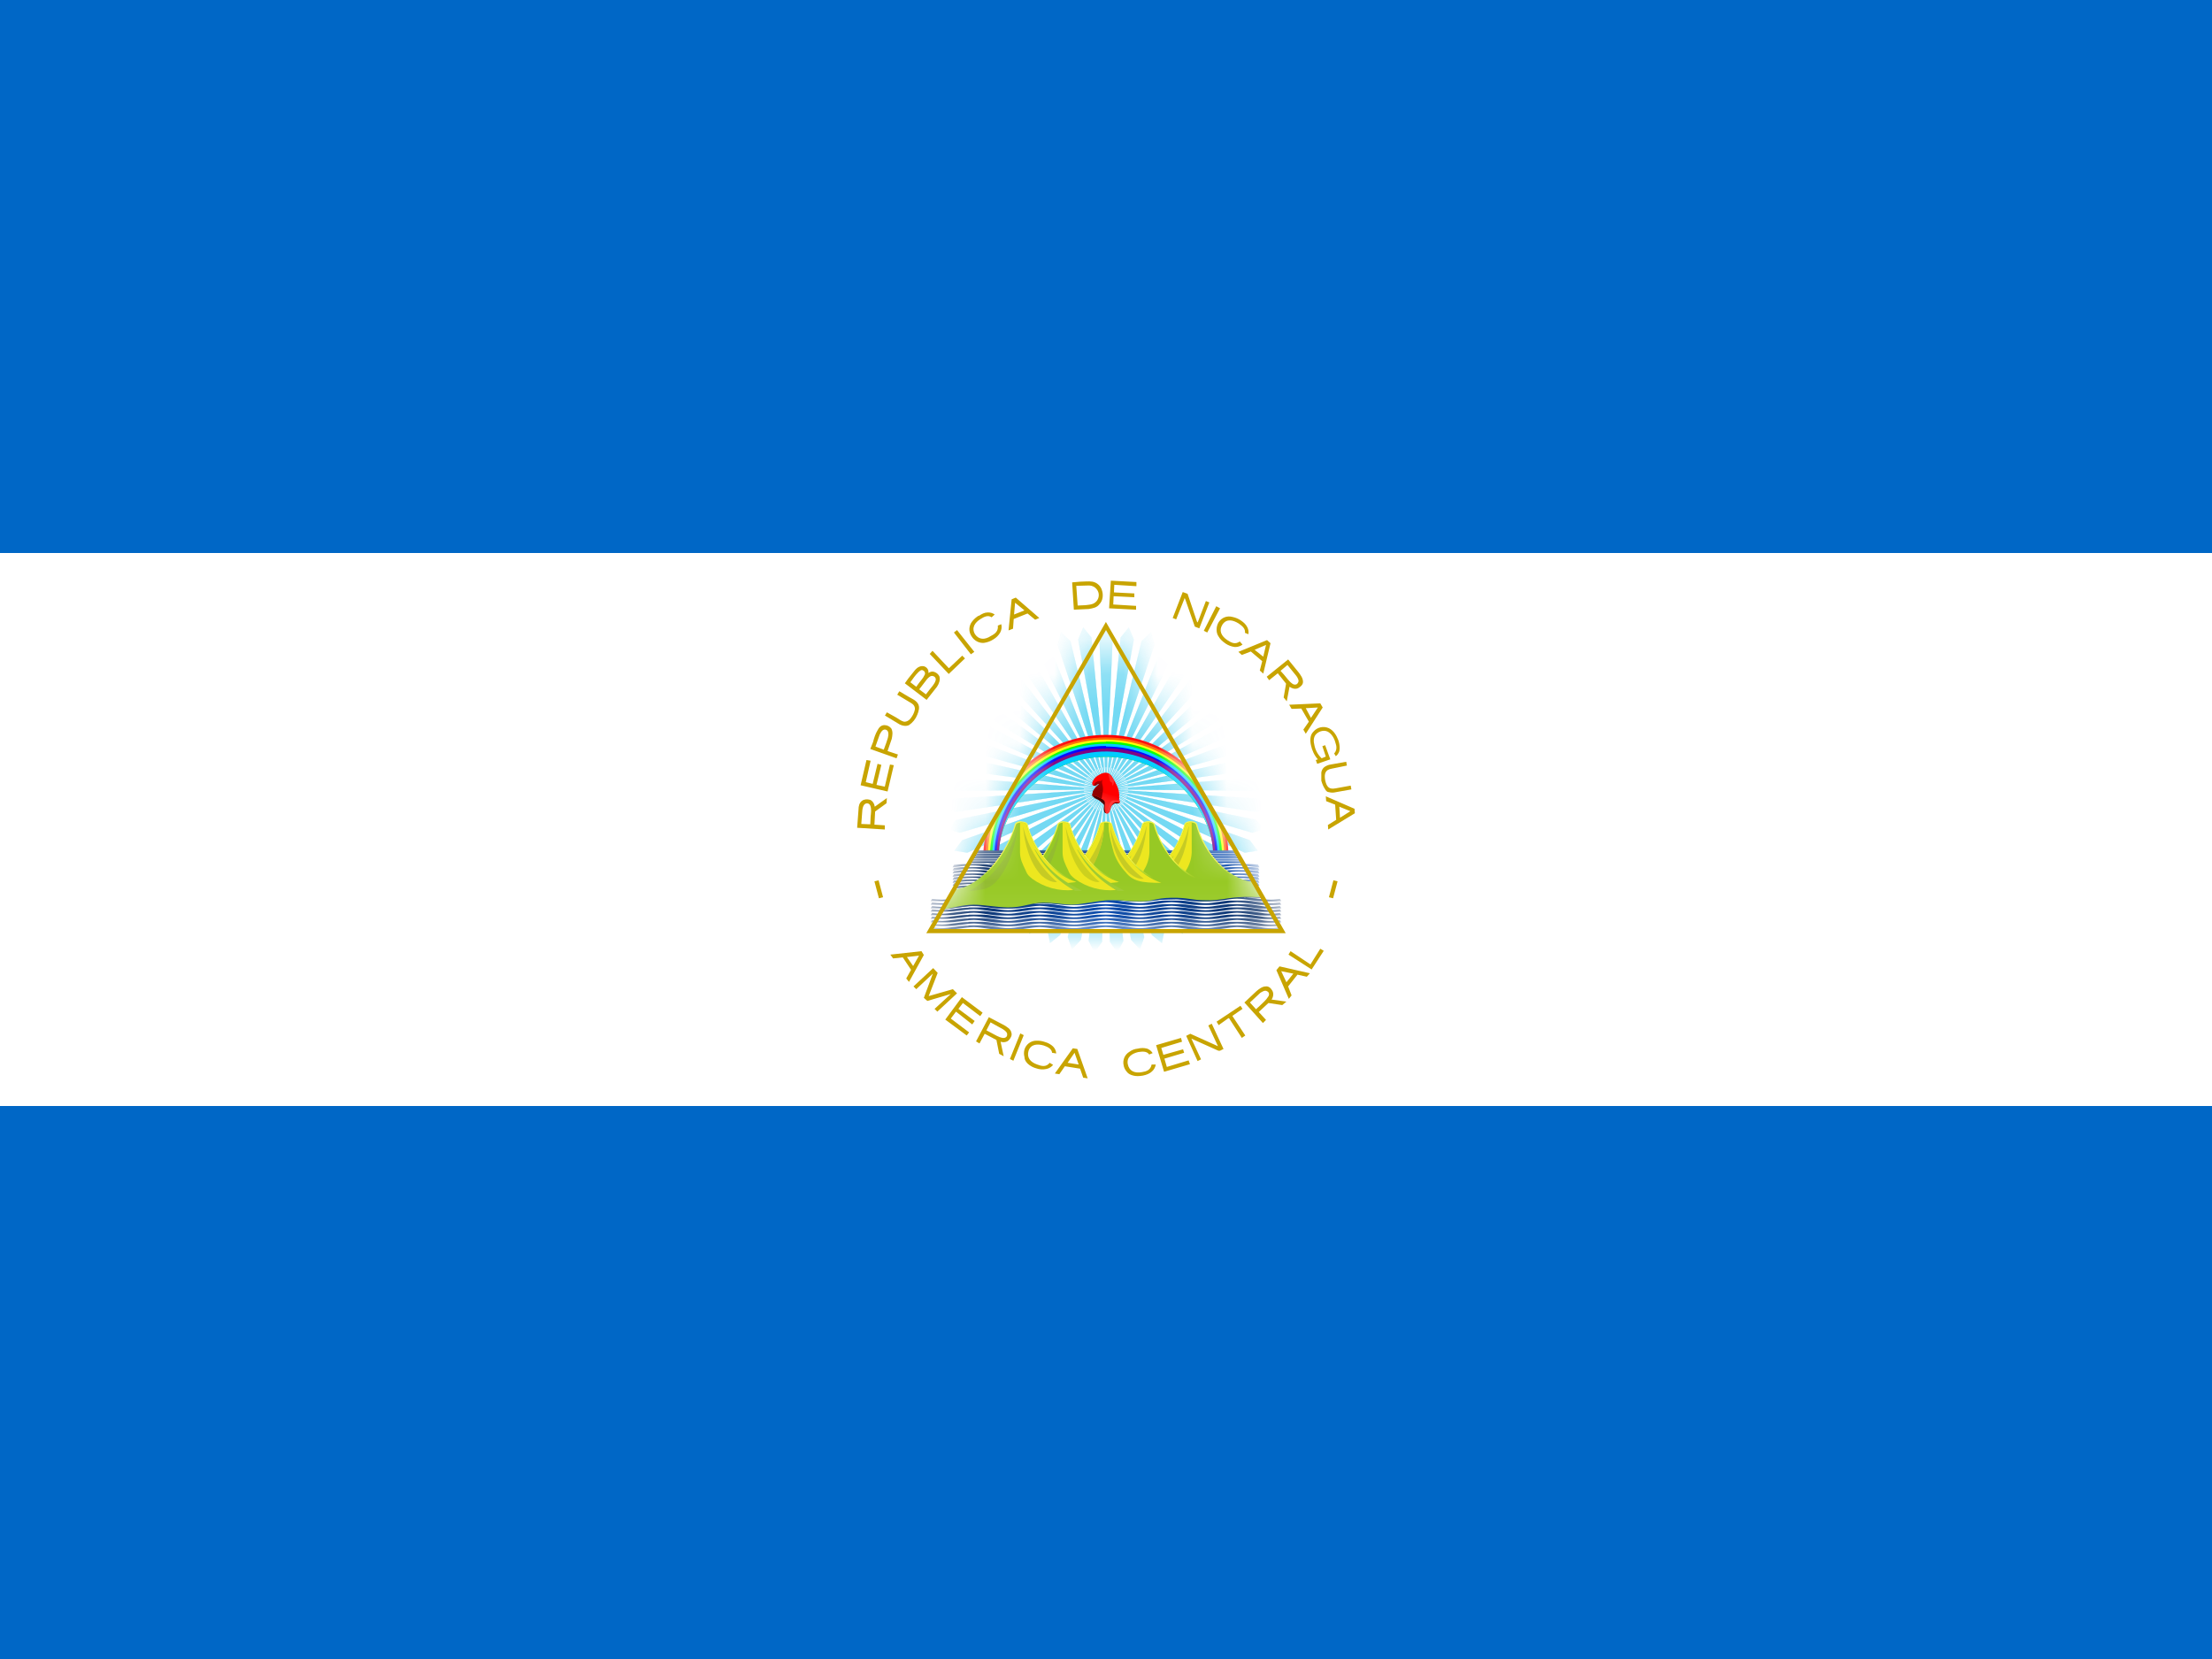 <svg viewBox="0 0 64 48" fill="none" xmlns="http://www.w3.org/2000/svg">
  <rect x="0" y="0" width="64" height="48" fill="#333333" stroke="none"/>
  <g clip-path="url(#clip0_704_43575)">
    <path d="M0 0H64V48H0V0Z" fill="#0067C6" />
    <path d="M0 16H64V32H0V16Z" fill="white" />
    <path
      d="M24.8 23.95L25.6 24V23.88L25.3 23.86L25.32 23.48L25.65 23.24L25.66 23.09L25.31 23.34C25.3 23.26 25.25 23.17 25.17 23.14C25.09 23.12 25.01 23.12 24.94 23.17C24.86 23.23 24.84 23.33 24.84 23.42L24.8 23.95ZM24.92 23.84L24.95 23.44C24.96 23.38 24.97 23.3 25.03 23.26C25.043 23.252 25.057 23.246 25.072 23.244C25.087 23.242 25.103 23.243 25.117 23.248C25.132 23.253 25.145 23.261 25.156 23.272C25.167 23.283 25.175 23.296 25.18 23.31C25.22 23.41 25.2 23.52 25.19 23.63L25.18 23.85L24.92 23.84ZM24.9 22.72L25.68 22.9L25.86 22.14C25.823 22.134 25.787 22.127 25.75 22.12L25.6 22.76L25.36 22.71L25.5 22.13L25.39 22.1L25.25 22.68L25.05 22.63L25.19 22.01L25.07 21.99L24.9 22.72ZM25.18 21.67L25.94 21.94L25.98 21.83L25.68 21.73L25.8 21.38C25.82 21.28 25.84 21.18 25.79 21.08C25.767 21.049 25.737 21.024 25.702 21.006C25.667 20.989 25.629 20.98 25.59 20.98C25.49 20.98 25.43 21.05 25.39 21.13C25.33 21.23 25.29 21.35 25.26 21.47L25.18 21.67ZM25.33 21.6L25.45 21.26C25.48 21.2 25.51 21.13 25.58 21.11C25.594 21.107 25.608 21.107 25.622 21.11C25.636 21.113 25.649 21.119 25.66 21.128C25.672 21.137 25.681 21.147 25.688 21.16C25.695 21.172 25.699 21.186 25.7 21.2C25.72 21.3 25.67 21.4 25.64 21.5L25.57 21.69L25.33 21.6ZM25.6 20.7L26.03 20.96C26.11 21 26.21 21.02 26.3 20.98C26.408 20.907 26.492 20.802 26.54 20.68C26.58 20.58 26.62 20.46 26.56 20.36C26.5 20.26 26.39 20.22 26.29 20.16L26.02 20L25.96 20.1L26.36 20.34C26.43 20.38 26.48 20.44 26.47 20.53C26.45 20.622 26.409 20.707 26.35 20.78C26.31 20.84 26.23 20.89 26.15 20.88C26.07 20.86 26 20.8 25.93 20.76L25.66 20.61L25.6 20.71V20.7ZM26.18 19.77L26.81 20.25L27.11 19.87C27.17 19.78 27.21 19.67 27.18 19.57C27.162 19.532 27.133 19.498 27.098 19.474C27.063 19.45 27.023 19.434 26.98 19.43C26.93 19.43 26.88 19.46 26.86 19.47C26.88 19.38 26.81 19.3 26.74 19.28C26.64 19.25 26.54 19.31 26.48 19.38L26.28 19.63L26.18 19.77ZM26.34 19.74C26.41 19.64 26.48 19.54 26.56 19.46C26.6 19.42 26.66 19.36 26.71 19.4C26.76 19.42 26.78 19.49 26.75 19.53C26.71 19.62 26.65 19.68 26.59 19.76L26.51 19.87L26.34 19.74ZM26.6 19.94L26.83 19.64C26.87 19.6 26.93 19.54 26.99 19.56C27.05 19.57 27.09 19.63 27.07 19.69C27.04 19.79 26.96 19.87 26.89 19.96L26.79 20.09L26.59 19.94H26.6ZM26.9 18.92L27.45 19.5L27.92 19.05L27.84 18.97L27.46 19.33H27.45L26.98 18.83L26.9 18.92ZM27.6 18.3L28.09 18.93L28.19 18.86L27.69 18.23L27.6 18.3ZM28.32 17.81C28.242 17.856 28.174 17.917 28.12 17.99C28.075 18.05 28.049 18.123 28.047 18.198C28.046 18.274 28.067 18.348 28.11 18.41C28.149 18.474 28.204 18.526 28.27 18.56C28.331 18.592 28.401 18.606 28.47 18.6C28.566 18.587 28.659 18.553 28.74 18.5C28.823 18.452 28.892 18.383 28.94 18.3C28.98 18.22 28.99 18.14 28.97 18.06L28.87 18.1C28.89 18.26 28.79 18.34 28.67 18.4C28.49 18.52 28.32 18.51 28.21 18.35C28.1 18.16 28.21 18.01 28.37 17.91C28.48 17.84 28.59 17.79 28.69 17.86L28.78 17.78C28.722 17.738 28.651 17.717 28.58 17.72C28.49 17.72 28.41 17.76 28.32 17.82V17.81ZM29.27 17.34L29.18 18.24L29.31 18.19L29.33 17.91L29.73 17.75L29.95 17.93L30.07 17.88L29.39 17.29L29.27 17.34ZM29.37 17.44L29.64 17.66L29.34 17.78L29.37 17.43V17.44ZM31.02 16.84L31.07 17.64L31.5 17.62C31.62 17.6 31.74 17.58 31.81 17.48C31.91 17.38 31.93 17.21 31.88 17.07C31.861 17.009 31.826 16.955 31.778 16.913C31.731 16.87 31.673 16.842 31.61 16.83C31.49 16.81 31.37 16.83 31.25 16.83L31.02 16.85V16.84ZM31.14 16.95L31.49 16.94C31.554 16.937 31.617 16.955 31.67 16.99C31.75 17.05 31.8 17.14 31.79 17.24C31.786 17.296 31.764 17.349 31.728 17.392C31.692 17.435 31.644 17.466 31.59 17.48C31.53 17.5 31.46 17.5 31.4 17.51L31.18 17.52L31.14 16.95ZM32.14 16.8L32.09 17.6L32.87 17.64V17.53L32.21 17.49L32.22 17.25L32.82 17.28V17.17L32.23 17.14L32.24 16.92L32.88 16.96V16.84L32.13 16.8H32.14ZM34.22 17.13L33.93 17.88L34.03 17.92L34.27 17.32V17.3L34.29 17.33L34.57 18.13L34.7 18.18L34.99 17.43L34.89 17.39L34.66 17.99L34.65 18.01L34.63 17.98L34.36 17.18L34.22 17.13ZM35.3 17.6L34.93 18.3L34.83 18.25L35.19 17.54L35.3 17.6ZM35.9 17.95C35.827 17.901 35.746 17.867 35.66 17.85C35.586 17.829 35.507 17.832 35.435 17.859C35.363 17.886 35.302 17.936 35.26 18C35.221 18.063 35.201 18.136 35.2 18.21C35.2 18.28 35.21 18.35 35.26 18.42C35.3 18.49 35.36 18.55 35.46 18.62C35.541 18.675 35.633 18.709 35.73 18.72C35.809 18.722 35.887 18.698 35.95 18.65L35.87 18.56C35.73 18.66 35.62 18.59 35.51 18.52C35.33 18.4 35.26 18.24 35.37 18.07C35.49 17.89 35.68 17.94 35.84 18.04C35.94 18.11 36.04 18.19 36.02 18.31L36.12 18.35C36.132 18.282 36.121 18.212 36.09 18.15C36.05 18.07 35.99 18.01 35.9 17.95ZM36.66 18.52L35.83 18.86L35.93 18.95L36.19 18.85L36.52 19.13L36.45 19.4L36.55 19.49L36.76 18.61L36.66 18.52ZM36.63 18.66L36.55 19L36.3 18.8L36.63 18.66ZM37.27 19.08L36.65 19.58L36.72 19.68L36.97 19.48L37.21 19.78L37.14 20.18L37.23 20.29L37.31 19.87C37.38 19.92 37.48 19.95 37.56 19.91C37.63 19.87 37.7 19.81 37.7 19.73C37.7 19.62 37.63 19.53 37.57 19.45L37.27 19.08ZM37.25 19.24L37.51 19.56C37.55 19.62 37.6 19.7 37.55 19.76C37.52 19.82 37.44 19.82 37.39 19.78C37.29 19.71 37.23 19.61 37.15 19.52L37.05 19.41L37.25 19.24ZM38.2 20.35L37.3 20.39L37.37 20.51L37.65 20.5L37.87 20.88L37.71 21.11L37.78 21.23L38.27 20.47L38.2 20.35ZM38.13 20.47L37.93 20.77L37.78 20.49L38.13 20.47ZM38.72 21.41C38.67 21.28 38.59 21.14 38.45 21.07C38.374 21.035 38.289 21.026 38.208 21.044C38.127 21.062 38.054 21.106 38 21.17C37.9 21.27 37.9 21.42 37.93 21.56C37.96 21.71 38.03 21.86 38.13 21.97L38.07 21.99L38.11 22.1L38.49 21.97L38.34 21.56L38.26 21.59L38.36 21.89L38.24 21.94C38.132 21.839 38.058 21.706 38.03 21.56C38 21.45 38 21.32 38.08 21.24C38.18 21.14 38.34 21.11 38.45 21.19C38.56 21.27 38.62 21.4 38.65 21.53C38.68 21.62 38.67 21.72 38.61 21.79C38.59 21.79 38.61 21.82 38.62 21.83L38.65 21.88C38.684 21.854 38.711 21.821 38.73 21.783C38.75 21.745 38.76 21.703 38.76 21.66C38.762 21.575 38.748 21.49 38.72 21.41ZM38.95 22.04L38.5 22.12C38.431 22.13 38.365 22.158 38.31 22.2C38.267 22.239 38.238 22.292 38.23 22.35V22.59C38.26 22.69 38.29 22.76 38.33 22.82C38.36 22.88 38.4 22.92 38.45 22.92C38.516 22.937 38.584 22.937 38.65 22.92L39.1 22.84L39.08 22.73L38.64 22.81C38.44 22.85 38.38 22.75 38.34 22.57C38.31 22.39 38.34 22.27 38.53 22.24L38.97 22.15L38.95 22.04ZM39.19 23.4L38.36 23.04L38.37 23.18L38.63 23.28L38.66 23.72L38.42 23.87L38.43 24L39.2 23.53L39.19 23.4ZM39.07 23.47L38.77 23.66L38.75 23.34L39.07 23.47ZM25.42 25.47L25.3 25.5L25.43 25.99L25.55 25.96L25.42 25.47ZM38.58 25.47L38.7 25.5L38.57 25.99L38.45 25.96L38.58 25.47ZM26.66 27.52L25.76 27.62L25.84 27.73L26.12 27.7L26.36 28.06L26.22 28.31L26.3 28.41L26.73 27.63L26.66 27.52ZM26.59 27.65L26.42 27.95L26.24 27.69L26.59 27.65ZM27 28.01L26.43 28.54L26.51 28.62L26.99 28.17L26.73 28.87L26.83 28.96L27.51 28.76L27.04 29.19L27.12 29.27L27.69 28.74L27.57 28.62L26.87 28.82L27.13 28.15L27 28.01ZM27.83 28.85L27.35 29.5L27.97 29.96L28.04 29.87L27.51 29.47L27.66 29.27L28.13 29.64L28.2 29.54L27.73 29.19L27.86 29.02L28.36 29.4L28.43 29.3L27.83 28.85ZM28.61 29.43L28.24 30.13L28.34 30.19L28.49 29.91L28.83 30.09L28.91 30.49L29.04 30.56L28.95 30.14C29.04 30.17 29.15 30.15 29.2 30.08C29.25 30.02 29.29 29.95 29.26 29.87C29.24 29.77 29.13 29.71 29.05 29.66L28.61 29.43ZM28.66 29.58L29.02 29.78C29.08 29.82 29.15 29.87 29.14 29.94C29.14 30.01 29.07 30.04 29.01 30.03C28.89 30.01 28.79 29.94 28.69 29.89L28.54 29.81L28.66 29.58ZM29.52 29.9L29.22 30.64L29.32 30.69L29.62 29.95L29.52 29.9ZM30.24 30.15C30.157 30.12 30.069 30.106 29.98 30.11C29.903 30.111 29.828 30.137 29.767 30.184C29.706 30.231 29.661 30.296 29.64 30.37C29.622 30.439 29.622 30.511 29.64 30.58C29.64 30.66 29.68 30.72 29.74 30.78C29.809 30.841 29.891 30.886 29.98 30.91C30.073 30.943 30.173 30.95 30.27 30.93C30.349 30.915 30.42 30.872 30.47 30.81L30.37 30.75C30.27 30.88 30.14 30.85 30.01 30.8C29.81 30.73 29.7 30.6 29.76 30.4C29.83 30.2 30.03 30.2 30.2 30.25C30.32 30.29 30.43 30.35 30.44 30.46L30.56 30.48C30.555 30.405 30.523 30.334 30.47 30.28C30.405 30.218 30.326 30.174 30.24 30.15ZM31.04 30.33L30.52 31.06L30.65 31.08L30.81 30.85L31.25 30.92L31.34 31.18L31.47 31.2L31.17 30.35L31.04 30.33ZM31.09 30.46L31.21 30.8L30.89 30.75L31.09 30.46ZM32.92 30.34C32.82 30.35 32.75 30.38 32.68 30.43C32.614 30.469 32.562 30.527 32.531 30.597C32.501 30.667 32.493 30.745 32.51 30.82C32.52 30.89 32.55 30.95 32.61 31.02C32.65 31.07 32.71 31.1 32.79 31.12C32.86 31.14 32.96 31.14 33.07 31.12C33.17 31.1 33.27 31.06 33.33 31C33.389 30.948 33.428 30.877 33.44 30.8H33.32C33.29 30.96 33.17 31 33.04 31.02C32.83 31.06 32.67 30.99 32.63 30.79C32.59 30.58 32.76 30.48 32.93 30.44C33.06 30.42 33.18 30.41 33.25 30.51L33.35 30.47C33.312 30.41 33.256 30.364 33.19 30.34C33.102 30.317 33.009 30.317 32.92 30.34ZM33.45 30.24L33.68 31.01L34.43 30.79L34.39 30.68L33.76 30.87L33.69 30.63L34.26 30.46L34.23 30.36L33.66 30.52L33.6 30.32L34.2 30.14L34.17 30.03L33.45 30.24ZM34.32 29.97L34.65 30.7L34.75 30.65L34.47 30.05L35.25 30.4H35.3L35.4 30.35L35.06 29.62L34.96 29.67L35.24 30.27L34.44 29.91L34.32 29.97ZM35.2 29.56L35.26 29.66L35.54 29.46H35.56L35.93 30.03L36.03 29.96L35.66 29.4V29.39L35.95 29.19L35.89 29.1L35.2 29.56ZM36 29L36.54 29.6L36.63 29.51L36.42 29.28L36.7 29.02L37.1 29.08L37.22 28.98L36.79 28.92C36.84 28.85 36.86 28.74 36.81 28.66C36.77 28.59 36.71 28.53 36.62 28.54C36.52 28.54 36.42 28.62 36.35 28.68L36 29.01V29ZM36.16 29.01L36.46 28.73C36.52 28.69 36.6 28.64 36.66 28.68C36.73 28.71 36.73 28.79 36.69 28.84C36.63 28.94 36.54 29.01 36.45 29.1L36.34 29.2L36.16 29V29.01ZM36.93 28.07L37.29 28.9L37.37 28.8L37.27 28.54L37.54 28.2L37.81 28.26L37.9 28.16L37.02 27.96L36.93 28.07ZM37.07 28.1L37.42 28.17L37.22 28.42L37.07 28.1ZM37.28 27.62L37.95 28.05L38.3 27.51L38.2 27.45L37.93 27.88L37.92 27.9H37.91L37.34 27.52L37.28 27.62Z"
      fill="#C8A400"
    />
    <mask
      id="mask0_704_43575"
      style="mask-type: luminance"
      maskUnits="userSpaceOnUse"
      x="26"
      y="18"
      width="12"
      height="9"
    >
      <path
        d="M32 18.111L26.904 26.935H37.096L32 18.111Z"
        fill="white"
      />
    </mask>
    <g mask="url(#mask0_704_43575)">
      <path
        d="M32 18.111L29.48 22.471L28.248 24.607H35.752L34.576 22.575L32 18.111Z"
        fill="white"
      />
      <path
        opacity="0.6"
        d="M32 18.111L31.808 18.431L32 22.831L32.192 18.431L32 18.111Z"
        fill="#17C0EB"
        stroke="#17C0EB"
        stroke-width="0.008"
      />
      <path
        d="M32 22.198H31.992L32 22.439L32.008 22.198H32Z"
        fill="white"
      />
      <path
        opacity="0.6"
        d="M36.497 21.378L36.133 21.294L32.008 22.837L36.252 21.659L36.497 21.378Z"
        fill="#17C0EB"
        stroke="#17C0EB"
        stroke-width="0.008"
      />
      <path
        d="M32.609 22.641L32.606 22.634L32.38 22.715L32.611 22.649L32.609 22.641Z"
        fill="white"
      />
      <path
        opacity="0.6"
        d="M34.779 26.664L34.746 26.293L32.004 22.846L34.435 26.518L34.779 26.664Z"
        fill="#17C0EB"
        stroke="#17C0EB"
        stroke-width="0.008"
      />
      <path
        d="M32.376 23.357L32.382 23.352L32.235 23.163L32.369 23.362L32.376 23.357Z"
        fill="white"
      />
      <path
        opacity="0.6"
        d="M29.221 26.663L29.564 26.517L31.995 22.845L29.254 26.292L29.221 26.663Z"
        fill="#17C0EB"
        stroke="#17C0EB"
        stroke-width="0.008"
      />
      <path
        d="M31.624 23.356L31.63 23.361L31.765 23.162L31.617 23.352L31.624 23.356Z"
        fill="white"
      />
      <path
        opacity="0.6"
        d="M27.503 21.378L27.748 21.659L31.992 22.837L27.867 21.294L27.503 21.378Z"
        fill="#17C0EB"
        stroke="#17C0EB"
        stroke-width="0.008"
      />
      <path
        d="M31.391 22.641L31.389 22.649L31.62 22.715L31.394 22.634L31.391 22.641Z"
        fill="white"
      />
      <path
        opacity="0.6"
        d="M32.658 18.158L32.423 18.448L32.001 22.832L32.804 18.502L32.658 18.158Z"
        fill="#17C0EB"
        stroke="#17C0EB"
        stroke-width="0.008"
      />
      <path
        d="M32.089 22.206L32.081 22.205L32.056 22.444L32.097 22.207L32.089 22.206Z"
        fill="white"
      />
      <path
        opacity="0.6"
        d="M36.656 22.019L36.308 21.885L32.008 22.838L36.375 22.264L36.656 22.019Z"
        fill="#17C0EB"
        stroke="#17C0EB"
        stroke-width="0.008"
      />
      <path
        d="M32.63 22.729L32.629 22.721L32.394 22.77L32.632 22.737L32.63 22.729Z"
        fill="white"
      />
      <path
        opacity="0.6"
        d="M34.22 27.014L34.239 26.641L32.004 22.846L33.9 26.822L34.22 27.014Z"
        fill="#17C0EB"
        stroke="#17C0EB"
        stroke-width="0.008"
      />
      <path
        d="M32.301 23.404L32.308 23.401L32.188 23.192L32.294 23.408L32.301 23.404Z"
        fill="white"
      />
      <path
        opacity="0.6"
        d="M28.716 26.241L29.076 26.145L31.995 22.846L28.8 25.878L28.716 26.241Z"
        fill="#17C0EB"
        stroke="#17C0EB"
        stroke-width="0.008"
      />
      <path
        d="M31.556 23.301L31.562 23.306L31.723 23.128L31.55 23.295L31.556 23.301Z"
        fill="white"
      />
      <path
        opacity="0.6"
        d="M27.75 20.768L27.954 21.081L31.993 22.837L28.122 20.735L27.75 20.768Z"
        fill="#17C0EB"
        stroke="#17C0EB"
        stroke-width="0.008"
      />
      <path
        d="M31.425 22.56L31.421 22.567L31.64 22.665L31.428 22.552L31.425 22.56Z"
        fill="white"
      />
      <path
        opacity="0.6"
        d="M33.303 18.295L33.031 18.549L32.002 22.832L33.4 18.655L33.303 18.295Z"
        fill="#17C0EB"
        stroke="#17C0EB"
        stroke-width="0.008"
      />
      <path
        d="M32.177 22.224L32.169 22.222L32.111 22.455L32.184 22.227L32.177 22.224Z"
        fill="white"
      />
      <path
        opacity="0.6"
        d="M36.726 22.674L36.399 22.493L32.009 22.839L36.413 22.877L36.726 22.674Z"
        fill="#17C0EB"
        stroke="#17C0EB"
        stroke-width="0.008"
      />
      <path
        d="M32.64 22.817L32.64 22.809L32.4 22.825L32.641 22.825L32.64 22.817Z"
        fill="white"
      />
      <path
        opacity="0.6"
        d="M33.617 27.283L33.688 26.916L32.003 22.847L33.328 27.048L33.617 27.283Z"
        fill="#17C0EB"
        stroke="#17C0EB"
        stroke-width="0.008"
      />
      <path
        d="M32.219 23.441L32.227 23.439L32.137 23.216L32.212 23.444L32.219 23.441Z"
        fill="white"
      />
      <path
        opacity="0.6"
        d="M28.275 25.75L28.645 25.705L31.994 22.844L28.409 25.402L28.275 25.75Z"
        fill="#17C0EB"
        stroke="#17C0EB"
        stroke-width="0.008"
      />
      <path
        d="M31.496 23.233L31.501 23.24L31.685 23.086L31.491 23.227L31.496 23.233Z"
        fill="white"
      />
      <path
        opacity="0.6"
        d="M28.081 20.196L28.238 20.534L31.994 22.835L28.453 20.215L28.081 20.196Z"
        fill="#17C0EB"
        stroke="#17C0EB"
        stroke-width="0.008"
      />
      <path
        d="M31.47 22.481L31.465 22.488L31.669 22.616L31.474 22.475L31.47 22.481Z"
        fill="white"
      />
      <path
        opacity="0.6"
        d="M33.923 18.52L33.618 18.734L32.003 22.832L33.968 18.89L33.923 18.52Z"
        fill="#17C0EB"
        stroke="#17C0EB"
        stroke-width="0.008"
      />
      <path
        d="M32.261 22.255L32.253 22.251L32.163 22.474L32.268 22.258L32.261 22.255Z"
        fill="white"
      />
      <path
        opacity="0.6"
        d="M36.702 23.333L36.404 23.108L32.008 22.839L36.364 23.49L36.702 23.333Z"
        fill="#17C0EB"
        stroke="#17C0EB"
        stroke-width="0.008"
      />
      <path
        d="M32.636 22.905L32.637 22.898L32.398 22.88L32.636 22.913L32.636 22.905Z"
        fill="white"
      />
      <path
        opacity="0.6"
        d="M32.983 27.463L33.104 27.111L32.002 22.847L32.728 27.19L32.983 27.463Z"
        fill="#17C0EB"
        stroke="#17C0EB"
        stroke-width="0.008"
      />
      <path
        d="M32.133 23.465L32.141 23.463L32.083 23.23L32.125 23.466L32.133 23.465Z"
        fill="white"
      />
      <path
        opacity="0.6"
        d="M27.905 25.203L28.278 25.209L31.993 22.843L28.086 24.877L27.905 25.203Z"
        fill="#17C0EB"
        stroke="#17C0EB"
        stroke-width="0.008"
      />
      <path
        d="M31.445 23.159L31.45 23.166L31.653 23.039L31.442 23.152L31.445 23.159Z"
        fill="white"
      />
      <path
        opacity="0.6"
        d="M28.486 19.675L28.596 20.032L31.994 22.833L28.853 19.746L28.486 19.675Z"
        fill="#17C0EB"
        stroke="#17C0EB"
        stroke-width="0.008"
      />
      <path
        d="M31.524 22.411L31.519 22.416L31.703 22.571L31.53 22.405L31.524 22.411Z"
        fill="white"
      />
      <path
        opacity="0.6"
        d="M34.506 18.829L34.173 18.999L32.004 22.832L34.499 19.203L34.506 18.829Z"
        fill="#17C0EB"
        stroke="#17C0EB"
        stroke-width="0.008"
      />
      <path
        d="M32.339 22.297L32.333 22.292L32.212 22.5L32.346 22.301L32.339 22.297Z"
        fill="white"
      />
      <path
        opacity="0.6"
        d="M36.588 23.983L36.324 23.719L32.008 22.841L36.231 24.092L36.588 23.983Z"
        fill="#17C0EB"
        stroke="#17C0EB"
        stroke-width="0.008"
      />
      <path
        d="M32.621 22.994L32.623 22.986L32.388 22.936L32.619 23.001L32.621 22.994Z"
        fill="white"
      />
      <path
        opacity="0.6"
        d="M32.33 27.556L32.499 27.223L32.001 22.847L32.116 27.25L32.33 27.556Z"
        fill="#17C0EB"
        stroke="#17C0EB"
        stroke-width="0.008"
      />
      <path
        d="M32.045 23.478L32.053 23.477L32.028 23.238L32.037 23.478L32.045 23.478Z"
        fill="white"
      />
      <path
        opacity="0.6"
        d="M27.617 24.61L27.985 24.669L31.993 22.842L27.841 24.312L27.617 24.61Z"
        fill="#17C0EB"
        stroke="#17C0EB"
        stroke-width="0.008"
      />
      <path
        d="M31.407 23.079L31.41 23.086L31.629 22.989L31.404 23.072L31.407 23.079Z"
        fill="white"
      />
      <path
        opacity="0.6"
        d="M28.961 19.217L29.02 19.586L31.995 22.833L29.314 19.339L28.961 19.217Z"
        fill="#17C0EB"
        stroke="#17C0EB"
        stroke-width="0.008"
      />
      <path
        d="M31.589 22.349L31.582 22.354L31.743 22.533L31.595 22.344L31.589 22.349Z"
        fill="white"
      />
      <path
        opacity="0.6"
        d="M35.039 19.217L34.687 19.339L32.005 22.833L34.981 19.585L35.039 19.217Z"
        fill="#17C0EB"
        stroke="#17C0EB"
        stroke-width="0.008"
      />
      <path
        d="M32.412 22.349L32.406 22.343L32.257 22.532L32.418 22.354L32.412 22.349Z"
        fill="white"
      />
      <path
        opacity="0.6"
        d="M36.384 24.61L36.159 24.312L32.008 22.841L36.016 24.668L36.384 24.61Z"
        fill="#17C0EB"
        stroke="#17C0EB"
        stroke-width="0.008"
      />
      <path
        d="M32.594 23.078L32.597 23.071L32.371 22.988L32.591 23.086L32.594 23.078Z"
        fill="white"
      />
      <path
        opacity="0.6"
        d="M31.671 27.555L31.884 27.249L32 22.846L31.501 27.222L31.671 27.555Z"
        fill="#17C0EB"
        stroke="#17C0EB"
        stroke-width="0.008"
      />
      <path
        d="M31.956 23.477L31.964 23.477L31.972 23.238L31.948 23.476L31.956 23.477Z"
        fill="white"
      />
      <path
        opacity="0.6"
        d="M27.413 23.983L27.77 24.091L31.993 22.841L27.677 23.719L27.413 23.983Z"
        fill="#17C0EB"
        stroke="#17C0EB"
        stroke-width="0.008"
      />
      <path
        d="M31.379 22.994L31.381 23.002L31.612 22.936L31.378 22.986L31.379 22.994Z"
        fill="white"
      />
      <path
        opacity="0.6"
        d="M29.495 18.83L29.502 19.203L31.996 22.832L29.828 18.999L29.495 18.83Z"
        fill="#17C0EB"
        stroke="#17C0EB"
        stroke-width="0.008"
      />
      <path
        d="M31.661 22.297L31.654 22.301L31.788 22.5L31.668 22.292L31.661 22.297Z"
        fill="white"
      />
      <path
        opacity="0.6"
        d="M35.514 19.676L35.148 19.747L32.006 22.834L35.405 20.033L35.514 19.676Z"
        fill="#17C0EB"
        stroke="#17C0EB"
        stroke-width="0.008"
      />
      <path
        d="M32.476 22.411L32.471 22.405L32.298 22.572L32.481 22.417L32.476 22.411Z"
        fill="white"
      />
      <path
        opacity="0.6"
        d="M36.095 25.203L35.914 24.876L32.008 22.843L35.722 25.209L36.095 25.203Z"
        fill="#17C0EB"
        stroke="#17C0EB"
        stroke-width="0.008"
      />
      <path
        d="M32.555 23.159L32.559 23.152L32.347 23.038L32.551 23.166L32.555 23.159Z"
        fill="white"
      />
      <path
        opacity="0.6"
        d="M31.018 27.463L31.272 27.19L31.999 22.846L30.896 27.11L31.018 27.463Z"
        fill="#17C0EB"
        stroke="#17C0EB"
        stroke-width="0.008"
      />
      <path
        d="M31.868 23.465L31.875 23.466L31.918 23.23L31.86 23.463L31.868 23.465Z"
        fill="white"
      />
      <path
        opacity="0.6"
        d="M27.299 23.333L27.637 23.49L31.993 22.839L27.597 23.108L27.299 23.333Z"
        fill="#17C0EB"
        stroke="#17C0EB"
        stroke-width="0.008"
      />
      <path
        d="M31.364 22.905L31.365 22.913L31.603 22.88L31.363 22.897L31.364 22.905Z"
        fill="white"
      />
      <path
        opacity="0.6"
        d="M30.078 18.52L30.032 18.89L31.997 22.832L30.383 18.734L30.078 18.52Z"
        fill="#17C0EB"
        stroke="#17C0EB"
        stroke-width="0.008"
      />
      <path
        d="M31.741 22.255L31.733 22.258L31.838 22.474L31.748 22.251L31.741 22.255Z"
        fill="white"
      />
      <path
        opacity="0.6"
        d="M35.92 20.195L35.547 20.215L32.007 22.835L35.762 20.533L35.92 20.195Z"
        fill="#17C0EB"
        stroke="#17C0EB"
        stroke-width="0.008"
      />
      <path
        d="M32.531 22.481L32.526 22.475L32.332 22.615L32.535 22.488L32.531 22.481Z"
        fill="white"
      />
      <path
        opacity="0.6"
        d="M35.726 25.75L35.592 25.402L32.007 22.844L35.356 25.704L35.726 25.75Z"
        fill="#17C0EB"
        stroke="#17C0EB"
        stroke-width="0.008"
      />
      <path
        d="M32.505 23.233L32.51 23.227L32.316 23.086L32.5 23.24L32.505 23.233Z"
        fill="white"
      />
      <path
        opacity="0.6"
        d="M30.383 27.282L30.673 27.047L31.998 22.847L30.312 26.916L30.383 27.282Z"
        fill="#17C0EB"
        stroke="#17C0EB"
        stroke-width="0.008"
      />
      <path
        d="M31.782 23.441L31.789 23.443L31.864 23.215L31.774 23.438L31.782 23.441Z"
        fill="white"
      />
      <path
        opacity="0.6"
        d="M27.275 22.675L27.588 22.878L31.992 22.84L27.602 22.494L27.275 22.675Z"
        fill="#17C0EB"
        stroke="#17C0EB"
        stroke-width="0.008"
      />
      <path
        d="M31.361 22.817L31.361 22.825L31.601 22.826L31.361 22.809L31.361 22.817Z"
        fill="white"
      />
      <path
        opacity="0.6"
        d="M30.697 18.295L30.601 18.655L31.998 22.832L30.97 18.55L30.697 18.295Z"
        fill="#17C0EB"
        stroke="#17C0EB"
        stroke-width="0.008"
      />
      <path
        d="M31.824 22.225L31.816 22.227L31.89 22.455L31.831 22.222L31.824 22.225Z"
        fill="white"
      />
      <path
        opacity="0.6"
        d="M36.25 20.767L35.878 20.734L32.007 22.836L36.046 21.079L36.25 20.767Z"
        fill="#17C0EB"
        stroke="#17C0EB"
        stroke-width="0.008"
      />
      <path
        d="M32.575 22.559L32.572 22.552L32.36 22.664L32.579 22.566L32.575 22.559Z"
        fill="white"
      />
      <path
        opacity="0.6"
        d="M35.285 26.241L35.201 25.877L32.006 22.845L34.924 26.144L35.285 26.241Z"
        fill="#17C0EB"
        stroke="#17C0EB"
        stroke-width="0.008"
      />
      <path
        d="M32.445 23.3L32.451 23.294L32.278 23.127L32.439 23.305L32.445 23.3Z"
        fill="white"
      />
      <path
        opacity="0.6"
        d="M29.781 27.014L30.1 26.822L31.997 22.846L29.761 26.641L29.781 27.014Z"
        fill="#17C0EB"
        stroke="#17C0EB"
        stroke-width="0.008"
      />
      <path
        d="M31.7 23.404L31.707 23.408L31.813 23.192L31.693 23.401L31.7 23.404Z"
        fill="white"
      />
      <path
        opacity="0.6"
        d="M27.344 22.018L27.626 22.263L31.992 22.838L27.692 21.885L27.344 22.018Z"
        fill="#17C0EB"
        stroke="#17C0EB"
        stroke-width="0.008"
      />
      <path
        d="M31.37 22.728L31.368 22.736L31.606 22.77L31.371 22.72L31.37 22.728Z"
        fill="white"
      />
      <path
        opacity="0.6"
        d="M31.342 18.157L31.196 18.501L31.999 22.831L31.577 18.447L31.342 18.157Z"
        fill="#17C0EB"
        stroke="#17C0EB"
        stroke-width="0.008"
      />
      <path
        d="M31.911 22.205L31.903 22.206L31.944 22.443L31.919 22.204L31.911 22.205Z"
        fill="white"
      />
      <path
        d="M32 21.263C31.148 21.262 30.324 21.569 29.68 22.127L28.512 24.159C28.47 24.378 28.449 24.6 28.448 24.823H28.848C28.889 24.016 29.238 23.255 29.824 22.698C30.41 22.141 31.188 21.83 31.996 21.83C32.805 21.83 33.582 22.141 34.168 22.698C34.754 23.255 35.103 24.016 35.144 24.823H35.544C35.546 24.601 35.527 24.378 35.488 24.159L34.32 22.127C33.676 21.57 32.852 21.263 32 21.263Z"
        fill="#FF0000"
      />
      <path
        d="M32 21.335C31.096 21.333 30.227 21.683 29.576 22.311L28.616 23.983C28.548 24.255 28.513 24.535 28.512 24.815H28.856C28.913 24.02 29.269 23.276 29.852 22.733C30.436 22.19 31.203 21.888 32 21.888C32.797 21.888 33.565 22.19 34.148 22.733C34.732 23.276 35.087 24.02 35.144 24.815H35.488C35.487 24.532 35.453 24.25 35.384 23.975L34.424 22.311C33.774 21.683 32.904 21.333 32 21.335Z"
        fill="#FF6600"
      />
      <path
        d="M32 21.399C31.517 21.398 31.039 21.499 30.598 21.696C30.156 21.894 29.762 22.182 29.44 22.543L28.744 23.743C28.633 24.092 28.579 24.457 28.584 24.823H28.848C28.889 24.016 29.238 23.255 29.824 22.698C30.41 22.141 31.188 21.83 31.996 21.83C32.805 21.83 33.582 22.141 34.168 22.698C34.754 23.255 35.104 24.016 35.144 24.823H35.424C35.424 24.447 35.36 24.087 35.256 23.751L34.552 22.543C34.232 22.183 33.839 21.895 33.399 21.697C32.959 21.5 32.482 21.398 32 21.399Z"
        fill="#FFFF00"
      />
      <path
        d="M32 21.463C31.448 21.463 30.905 21.599 30.418 21.858C29.931 22.118 29.516 22.493 29.208 22.951L28.984 23.343C28.757 23.804 28.64 24.31 28.64 24.823H28.856C28.913 24.028 29.269 23.284 29.852 22.741C30.436 22.198 31.203 21.896 32 21.896C32.797 21.896 33.565 22.198 34.148 22.741C34.731 23.284 35.087 24.028 35.144 24.823H35.36C35.361 24.31 35.243 23.804 35.016 23.343L34.792 22.943C34.485 22.485 34.069 22.11 33.582 21.85C33.095 21.591 32.552 21.455 32 21.455V21.463Z"
        fill="#00FF00"
      />
      <path
        d="M32 21.519C31.567 21.519 31.137 21.605 30.737 21.771C30.337 21.937 29.973 22.181 29.667 22.488C29.36 22.794 29.118 23.159 28.953 23.559C28.788 23.96 28.703 24.39 28.704 24.823H28.856C28.913 24.028 29.269 23.284 29.852 22.741C30.436 22.198 31.203 21.896 32 21.896C32.797 21.896 33.565 22.198 34.148 22.741C34.731 23.284 35.087 24.028 35.144 24.823H35.296C35.297 24.39 35.213 23.96 35.047 23.559C34.882 23.159 34.64 22.794 34.334 22.488C34.027 22.181 33.664 21.937 33.263 21.771C32.863 21.605 32.434 21.519 32 21.519Z"
        fill="#00CCFF"
      />
      <path
        d="M32 21.583C31.143 21.583 30.321 21.924 29.715 22.53C29.109 23.136 28.768 23.958 28.768 24.815H28.88C28.88 23.988 29.209 23.194 29.794 22.609C30.379 22.024 31.173 21.695 32 21.695C32.828 21.695 33.621 22.024 34.206 22.609C34.792 23.194 35.12 23.988 35.12 24.815H35.232C35.228 23.961 34.886 23.143 34.28 22.54C33.674 21.938 32.855 21.599 32 21.599V21.583Z"
        fill="#0000FF"
      />
      <path
        d="M32 21.655C31.579 21.655 31.163 21.739 30.775 21.902C30.387 22.064 30.035 22.303 29.74 22.603C29.445 22.903 29.213 23.259 29.057 23.65C28.901 24.041 28.825 24.459 28.832 24.879H28.896V24.815C28.905 23.992 29.24 23.206 29.828 22.63C30.416 22.054 31.209 21.735 32.032 21.743C32.855 21.752 33.642 22.087 34.218 22.675C34.794 23.263 35.113 24.056 35.104 24.879H35.168V24.815C35.168 24.399 35.086 23.987 34.927 23.603C34.768 23.218 34.535 22.869 34.24 22.575C33.946 22.281 33.597 22.048 33.213 21.888C32.828 21.729 32.416 21.647 32 21.647V21.655Z"
        fill="#800080"
      />
      <path
        d="M32.032 23.047C31.976 23.047 31.936 23.007 31.888 22.999C31.865 23.02 31.847 23.046 31.837 23.076C31.828 23.105 31.826 23.137 31.832 23.167C31.856 23.175 31.856 23.199 31.904 23.239C31.952 23.279 31.944 23.295 31.936 23.399C31.936 23.431 31.944 23.519 31.984 23.527C32.024 23.535 32.064 23.503 32.072 23.431C32.08 23.375 32.104 23.335 32.128 23.303C32.152 23.151 32.112 23.095 32.032 23.047Z"
        fill="#510000"
      />
      <path
        d="M31.776 22.679C31.728 22.679 31.648 22.759 31.616 22.719C31.6 22.695 31.592 22.647 31.616 22.607C31.652 22.528 31.714 22.463 31.792 22.423C31.976 22.311 32.104 22.343 32.192 22.503C32.28 22.647 32.368 22.807 32.376 22.935C32.376 22.975 32.4 23.047 32.36 23.087C32.256 23.199 31.992 22.967 31.84 23.007C31.792 23.015 31.728 23.055 31.68 23.023C31.648 22.999 31.68 22.943 31.704 22.919C31.752 22.879 31.824 22.727 31.816 22.663C31.816 22.631 31.816 22.679 31.776 22.679Z"
        fill="#FF0000"
      />
      <path
        d="M31.76 22.607C31.664 22.639 31.68 22.687 31.632 22.727C31.648 22.735 31.696 22.751 31.744 22.703C31.76 22.687 31.784 22.679 31.8 22.679L31.744 22.735C31.697 22.774 31.658 22.824 31.632 22.879C31.608 22.943 31.6 23.015 31.608 23.023C31.608 23.023 31.64 23.087 31.728 23.119C31.888 23.183 31.92 23.319 32.088 23.319C32.216 23.319 32.2 23.231 32.304 23.247C32.384 23.263 32.44 23.191 32.352 23.151C32.21 23.123 32.063 23.123 31.92 23.151C31.888 22.831 31.92 22.943 31.912 22.799C31.904 22.663 31.856 22.655 31.912 22.535C31.872 22.615 31.816 22.599 31.752 22.599L31.76 22.607Z"
        fill="url(#paint0_linear_704_43575)"
      />
      <path
        d="M32.08 22.383L32.072 22.431L32.096 22.511L32.112 22.591C32.112 22.615 32.144 22.623 32.168 22.639C32.2 22.663 32.168 22.719 32.192 22.727C32.208 22.727 32.232 22.647 32.232 22.631V22.575C32.22 22.551 32.206 22.527 32.192 22.503C32.187 22.495 32.182 22.487 32.176 22.479C32.158 22.452 32.137 22.428 32.112 22.407C32.105 22.402 32.096 22.396 32.088 22.391L32.072 22.383H32.08Z"
        fill="#FF2A2A"
      />
      <path
        d="M32.104 22.991L31.944 22.935C31.84 22.903 31.736 22.839 31.664 22.871C31.64 22.879 31.64 22.903 31.632 22.943C31.632 22.983 31.592 23.047 31.632 23.023C31.68 22.991 31.824 23.087 31.872 23.111C31.896 23.127 31.952 23.159 31.96 23.191C31.976 23.239 31.96 23.335 31.96 23.383C31.96 23.423 31.976 23.527 32.016 23.543C32.064 23.551 32.104 23.511 32.12 23.439C32.144 23.367 32.152 23.327 32.184 23.287C32.216 23.247 32.248 23.223 32.288 23.215C32.336 23.215 32.4 23.255 32.4 23.199C32.4 23.167 32.368 23.135 32.384 23.087C32.392 23.047 32.352 23.055 32.312 23.039L32.096 22.991H32.104Z"
        fill="url(#paint1_linear_704_43575)"
      />
      <path
        d="M31.872 23.111C31.84 23.095 31.688 22.991 31.632 23.031C31.608 23.031 31.6 23.031 31.6 23.007L31.616 22.935C31.616 22.911 31.632 22.871 31.656 22.855C31.712 22.807 31.84 22.895 31.904 22.919L31.872 23.111Z"
        fill="#910000"
      />
      <path
        d="M32.144 23.311C32.216 23.183 32.264 23.199 32.352 23.199C32.384 23.199 32.392 23.175 32.384 23.143C32.36 23.191 32.248 23.143 32.184 23.167C32.064 23.223 32.088 23.463 32.024 23.487C32.088 23.543 32.112 23.351 32.144 23.311Z"
        fill="#FF3A3A"
      />
      <path
        d="M28.248 24.608L27.448 25.992H36.56L35.76 24.616H28.256L28.248 24.608Z"
        fill="white"
      />
      <path
        d="M27.976 25.711C27.85 25.711 27.725 25.719 27.6 25.735L27.56 25.807C27.752 25.783 27.936 25.751 28.136 25.751C28.392 25.751 28.632 25.815 28.912 25.815H29.28C29.56 25.815 29.792 25.751 30.056 25.751C30.32 25.751 30.56 25.815 30.84 25.815H31.208C31.488 25.815 31.72 25.751 31.984 25.751C32.248 25.751 32.488 25.815 32.768 25.815H33.128C33.408 25.815 33.648 25.751 33.912 25.751C34.176 25.751 34.416 25.815 34.696 25.815H35.056C35.336 25.815 35.576 25.751 35.84 25.751C36.048 25.751 36.24 25.791 36.44 25.807L36.4 25.727C36.283 25.715 36.166 25.71 36.048 25.711H35.688C35.408 25.711 35.168 25.767 34.904 25.775C34.64 25.775 34.4 25.711 34.12 25.711H33.76C33.48 25.711 33.24 25.767 32.976 25.775C32.712 25.775 32.472 25.711 32.192 25.711H31.84C31.56 25.711 31.32 25.767 31.056 25.775C30.792 25.775 30.552 25.711 30.272 25.711H29.912C29.632 25.711 29.392 25.767 29.128 25.775C28.864 25.775 28.632 25.711 28.352 25.711H27.984H27.976Z"
        fill="url(#paint2_linear_704_43575)"
      />
      <path
        d="M27.976 25.623C27.85 25.623 27.725 25.631 27.6 25.647L27.56 25.719C27.752 25.695 27.936 25.663 28.136 25.663C28.392 25.663 28.632 25.727 28.912 25.727H29.28C29.56 25.727 29.792 25.663 30.056 25.663C30.32 25.663 30.56 25.727 30.84 25.727H31.208C31.488 25.727 31.72 25.663 31.984 25.663C32.248 25.663 32.488 25.727 32.768 25.727H33.128C33.408 25.727 33.648 25.663 33.912 25.663C34.176 25.663 34.416 25.727 34.696 25.727H35.056C35.336 25.727 35.576 25.663 35.84 25.663C36.048 25.663 36.24 25.703 36.44 25.719L36.4 25.639C36.283 25.627 36.166 25.622 36.048 25.623H35.688C35.408 25.623 35.168 25.679 34.904 25.687C34.64 25.687 34.4 25.623 34.12 25.623H33.76C33.48 25.623 33.24 25.679 32.976 25.687C32.712 25.687 32.472 25.623 32.192 25.623H31.84C31.56 25.623 31.32 25.679 31.056 25.687C30.792 25.687 30.552 25.623 30.272 25.623H29.912C29.632 25.623 29.392 25.679 29.128 25.687C28.864 25.687 28.632 25.623 28.352 25.623H27.984H27.976Z"
        fill="url(#paint3_linear_704_43575)"
      />
      <path
        d="M27.976 25.535C27.85 25.535 27.725 25.543 27.6 25.559L27.56 25.631C27.752 25.607 27.936 25.575 28.136 25.575C28.392 25.575 28.632 25.639 28.912 25.639H29.28C29.56 25.639 29.792 25.575 30.056 25.575C30.32 25.575 30.56 25.639 30.84 25.639H31.208C31.488 25.639 31.72 25.575 31.984 25.575C32.248 25.575 32.488 25.639 32.768 25.639H33.128C33.408 25.639 33.648 25.575 33.912 25.575C34.176 25.575 34.416 25.639 34.696 25.639H35.056C35.336 25.639 35.576 25.575 35.84 25.575C36.048 25.575 36.24 25.615 36.44 25.631L36.4 25.551C36.283 25.539 36.166 25.534 36.048 25.535H35.688C35.408 25.535 35.168 25.591 34.904 25.599C34.64 25.599 34.4 25.535 34.12 25.535H33.76C33.48 25.535 33.24 25.591 32.976 25.599C32.712 25.599 32.472 25.535 32.192 25.535H31.84C31.56 25.535 31.32 25.591 31.056 25.599C30.792 25.599 30.552 25.535 30.272 25.535H29.912C29.632 25.535 29.392 25.591 29.128 25.599C28.864 25.599 28.632 25.535 28.352 25.535H27.984H27.976Z"
        fill="url(#paint4_linear_704_43575)"
      />
      <path
        d="M27.976 25.448C27.85 25.448 27.725 25.456 27.6 25.472L27.56 25.544C27.752 25.52 27.936 25.488 28.136 25.488C28.392 25.488 28.632 25.552 28.912 25.552H29.28C29.56 25.552 29.792 25.488 30.056 25.488C30.32 25.488 30.56 25.552 30.84 25.552H31.208C31.488 25.552 31.72 25.488 31.984 25.488C32.248 25.488 32.488 25.552 32.768 25.552H33.128C33.408 25.552 33.648 25.488 33.912 25.488C34.176 25.488 34.416 25.552 34.696 25.552H35.056C35.336 25.552 35.576 25.488 35.84 25.488C36.048 25.488 36.24 25.528 36.44 25.544L36.4 25.464C36.283 25.452 36.166 25.447 36.048 25.448H35.688C35.408 25.448 35.168 25.504 34.904 25.512C34.64 25.512 34.4 25.448 34.12 25.448H33.76C33.48 25.448 33.24 25.504 32.976 25.512C32.712 25.512 32.472 25.448 32.192 25.448H31.84C31.56 25.448 31.32 25.504 31.056 25.512C30.792 25.512 30.552 25.448 30.272 25.448H29.912C29.632 25.448 29.392 25.504 29.128 25.512C28.864 25.512 28.632 25.448 28.352 25.448H27.984H27.976Z"
        fill="url(#paint5_linear_704_43575)"
      />
      <path
        d="M27.976 25.36C27.85 25.36 27.725 25.368 27.6 25.384L27.56 25.456C27.752 25.432 27.936 25.4 28.136 25.4C28.392 25.4 28.632 25.464 28.912 25.464H29.28C29.56 25.464 29.792 25.4 30.056 25.4C30.32 25.4 30.56 25.464 30.84 25.464H31.208C31.488 25.464 31.72 25.4 31.984 25.4C32.248 25.4 32.488 25.464 32.768 25.464H33.128C33.408 25.464 33.648 25.4 33.912 25.4C34.176 25.4 34.416 25.464 34.696 25.464H35.056C35.336 25.464 35.576 25.4 35.84 25.4C36.048 25.4 36.24 25.44 36.44 25.456L36.4 25.376C36.283 25.364 36.166 25.359 36.048 25.36H35.688C35.408 25.36 35.168 25.416 34.904 25.424C34.64 25.424 34.4 25.36 34.12 25.36H33.76C33.48 25.36 33.24 25.416 32.976 25.424C32.712 25.424 32.472 25.36 32.192 25.36H31.84C31.56 25.36 31.32 25.416 31.056 25.424C30.792 25.424 30.552 25.36 30.272 25.36H29.912C29.632 25.36 29.392 25.416 29.128 25.424C28.864 25.424 28.632 25.36 28.352 25.36H27.984H27.976Z"
        fill="url(#paint6_linear_704_43575)"
      />
      <path
        d="M27.976 25.272C27.85 25.272 27.725 25.28 27.6 25.296L27.56 25.368C27.752 25.344 27.936 25.312 28.136 25.312C28.392 25.312 28.632 25.376 28.912 25.376H29.28C29.56 25.376 29.792 25.312 30.056 25.312C30.32 25.312 30.56 25.376 30.84 25.376H31.208C31.488 25.376 31.72 25.312 31.984 25.312C32.248 25.312 32.488 25.376 32.768 25.376H33.128C33.408 25.376 33.648 25.312 33.912 25.312C34.176 25.312 34.416 25.376 34.696 25.376H35.056C35.336 25.376 35.576 25.312 35.84 25.312C36.048 25.312 36.24 25.352 36.44 25.368L36.4 25.288C36.283 25.276 36.166 25.27 36.048 25.272H35.688C35.408 25.272 35.168 25.328 34.904 25.336C34.64 25.336 34.4 25.272 34.12 25.272H33.76C33.48 25.272 33.24 25.328 32.976 25.336C32.712 25.336 32.472 25.272 32.192 25.272H31.84C31.56 25.272 31.32 25.328 31.056 25.336C30.792 25.336 30.552 25.272 30.272 25.272H29.912C29.632 25.272 29.392 25.328 29.128 25.336C28.864 25.336 28.632 25.272 28.352 25.272H27.984H27.976Z"
        fill="url(#paint7_linear_704_43575)"
      />
      <path
        d="M27.976 25.176C27.85 25.176 27.725 25.184 27.6 25.2L27.56 25.272C27.752 25.248 27.936 25.216 28.136 25.216C28.392 25.216 28.632 25.28 28.912 25.28H29.28C29.56 25.28 29.792 25.216 30.056 25.216C30.32 25.216 30.56 25.28 30.84 25.28H31.208C31.488 25.28 31.72 25.216 31.984 25.216C32.248 25.216 32.488 25.28 32.768 25.28H33.128C33.408 25.28 33.648 25.216 33.912 25.216C34.176 25.216 34.416 25.28 34.696 25.28H35.056C35.336 25.28 35.576 25.216 35.84 25.216C36.048 25.216 36.24 25.256 36.44 25.272L36.4 25.192C36.283 25.18 36.166 25.174 36.048 25.176H35.688C35.408 25.176 35.168 25.232 34.904 25.24C34.64 25.24 34.4 25.176 34.12 25.176H33.76C33.48 25.176 33.24 25.232 32.976 25.24C32.712 25.24 32.472 25.176 32.192 25.176H31.84C31.56 25.176 31.32 25.232 31.056 25.24C30.792 25.24 30.552 25.176 30.272 25.176H29.912C29.632 25.176 29.392 25.232 29.128 25.24C28.864 25.24 28.632 25.176 28.352 25.176H27.984H27.976Z"
        fill="url(#paint8_linear_704_43575)"
      />
      <path
        d="M27.976 25.088C27.85 25.087 27.725 25.095 27.6 25.112L27.56 25.184C27.752 25.16 27.936 25.128 28.136 25.128C28.392 25.128 28.632 25.192 28.912 25.192H29.28C29.56 25.192 29.792 25.128 30.056 25.128C30.32 25.128 30.56 25.192 30.84 25.192H31.208C31.488 25.192 31.72 25.128 31.984 25.128C32.248 25.128 32.488 25.192 32.768 25.192H33.128C33.408 25.192 33.648 25.128 33.912 25.128C34.176 25.128 34.416 25.192 34.696 25.192H35.056C35.336 25.192 35.576 25.128 35.84 25.128C36.048 25.128 36.24 25.168 36.44 25.184L36.4 25.104C36.283 25.091 36.166 25.086 36.048 25.088H35.688C35.408 25.088 35.168 25.144 34.904 25.152C34.64 25.152 34.4 25.088 34.12 25.088H33.76C33.48 25.088 33.24 25.144 32.976 25.152C32.712 25.152 32.472 25.088 32.192 25.088H31.84C31.56 25.088 31.32 25.144 31.056 25.152C30.792 25.152 30.552 25.088 30.272 25.088H29.912C29.632 25.088 29.392 25.144 29.128 25.152C28.864 25.152 28.632 25.088 28.352 25.088H27.984H27.976Z"
        fill="url(#paint9_linear_704_43575)"
      />
      <path
        d="M27.976 25C27.85 25 27.725 25.008 27.6 25.024L27.56 25.096C27.752 25.072 27.936 25.04 28.136 25.04C28.392 25.04 28.632 25.104 28.912 25.104H29.28C29.56 25.104 29.792 25.04 30.056 25.04C30.32 25.04 30.56 25.104 30.84 25.104H31.208C31.488 25.104 31.72 25.04 31.984 25.04C32.248 25.04 32.488 25.104 32.768 25.104H33.128C33.408 25.104 33.648 25.04 33.912 25.04C34.176 25.04 34.416 25.104 34.696 25.104H35.056C35.336 25.104 35.576 25.04 35.84 25.04C36.048 25.04 36.24 25.08 36.44 25.096L36.4 25.016C36.283 25.004 36.166 24.998 36.048 25H35.688C35.408 25 35.168 25.056 34.904 25.064C34.64 25.064 34.4 25 34.12 25H33.76C33.48 25 33.24 25.056 32.976 25.064C32.712 25.064 32.472 25 32.192 25H31.84C31.56 25 31.32 25.056 31.056 25.064C30.792 25.064 30.552 25 30.272 25H29.912C29.632 25 29.392 25.056 29.128 25.064C28.864 25.064 28.632 25 28.352 25H27.984H27.976Z"
        fill="url(#paint10_linear_704_43575)"
      />
      <path
        d="M28.256 24.6V24.616H35.752L35.744 24.6H28.256ZM28.24 24.624L28.232 24.648H35.76L35.752 24.624H28.232H28.24ZM28.224 24.656L28.208 24.68H35.792L35.776 24.656H28.224ZM28.2 24.696L28.176 24.736H35.824L35.8 24.696H28.2ZM28.168 24.752L28.144 24.792H35.856L35.832 24.752H28.168ZM28.136 24.808L28.12 24.84H35.88L35.864 24.808H28.136ZM28.104 24.864L28.088 24.896H35.92L35.896 24.864H28.104ZM28.072 24.92L28.048 24.968H35.952L35.928 24.92H28.08H28.072Z"
        fill="url(#paint11_linear_704_43575)"
      />
      <path
        d="M28.592 24.984C28.864 25.04 28.888 24.984 28.888 24.984H28.592ZM35.112 24.984C35.112 24.984 35.136 25.04 35.408 24.984H35.112Z"
        fill="url(#paint12_linear_704_43575)"
      />
      <path
        d="M34.448 23.759C34.312 23.759 34.272 23.831 34.272 23.831C34.056 24.679 33.328 25.535 32.464 25.535H31.824V26.399H36.736L36.24 25.519C35.464 25.407 34.832 24.615 34.632 23.831C34.632 23.831 34.584 23.759 34.448 23.759Z"
        fill="url(#paint13_linear_704_43575)"
      />
      <path
        d="M34.448 23.799C34.384 23.799 34.352 23.807 34.328 23.823L34.304 23.847C34.184 24.29 33.953 24.695 33.632 25.023C33.312 25.351 32.912 25.575 32.464 25.575H31.848V26.367H36.72L36.264 25.567C35.888 25.511 35.544 25.311 35.272 25.023C34.951 24.695 34.72 24.29 34.6 23.847L34.576 23.823C34.537 23.803 34.492 23.794 34.448 23.799Z"
        fill="#97C924"
      />
      <path
        d="M34.448 23.799H34.48V24.663C34.472 24.845 34.417 25.022 34.32 25.175C34.28 25.303 34.24 25.255 34.136 25.407C34.001 25.454 33.862 25.486 33.72 25.503C33.52 25.535 33.08 25.567 32.848 25.511C33.146 25.42 33.416 25.255 33.632 25.031C33.692 24.968 33.748 24.901 33.8 24.831C33.889 24.721 33.97 24.603 34.04 24.479L34.12 24.319C34.158 24.244 34.193 24.166 34.224 24.087C34.255 24.009 34.282 23.929 34.304 23.847L34.328 23.823L34.376 23.807L34.456 23.799H34.448Z"
        fill="#EDE71F"
      />
      <path
        d="M34.4 23.911C34.36 24.391 34.216 24.967 33.864 25.335C33.736 25.439 33.568 25.543 33.416 25.519C33.952 25.079 34.28 24.399 34.392 23.911H34.4Z"
        fill="#C6CB24"
      />
      <path
        d="M33.96 24.743C33.88 24.959 33.576 25.279 33.256 25.543H33.024C33.224 25.527 33.688 25.143 33.96 24.743Z"
        fill="#9ECB34"
      />
      <path
        d="M33.224 23.759C33.088 23.759 33.048 23.831 33.048 23.831C32.832 24.679 32.104 25.535 31.24 25.535H30.6V26.399H35.512L35.016 25.519C34.24 25.407 33.608 24.615 33.408 23.831C33.408 23.831 33.36 23.759 33.224 23.759Z"
        fill="url(#paint14_linear_704_43575)"
      />
      <path
        d="M33.224 23.799C33.16 23.799 33.128 23.807 33.104 23.823L33.08 23.847C32.96 24.29 32.729 24.695 32.408 25.023C32.088 25.351 31.688 25.575 31.24 25.575H30.624V26.367H35.496L35.04 25.567C34.664 25.511 34.32 25.311 34.048 25.023C33.727 24.695 33.496 24.29 33.376 23.847L33.352 23.823C33.313 23.803 33.268 23.794 33.224 23.799Z"
        fill="#97C924"
      />
      <path
        d="M33.224 23.799H33.256V24.663C33.248 24.845 33.193 25.022 33.096 25.175C33.056 25.303 33.016 25.255 32.912 25.407C32.777 25.454 32.638 25.486 32.496 25.503C32.296 25.535 31.856 25.567 31.624 25.511C31.922 25.42 32.191 25.255 32.408 25.031C32.468 24.968 32.524 24.901 32.576 24.831C32.665 24.721 32.745 24.603 32.816 24.479L32.896 24.319C32.934 24.244 32.969 24.166 33 24.087C33.031 24.009 33.058 23.929 33.08 23.847L33.104 23.823L33.152 23.807L33.232 23.799H33.224Z"
        fill="#EDE71F"
      />
      <path
        d="M33.176 23.911C33.136 24.391 32.992 24.967 32.64 25.335C32.512 25.439 32.344 25.543 32.192 25.519C32.728 25.079 33.056 24.399 33.168 23.911H33.176Z"
        fill="#C6CB24"
      />
      <path
        d="M32.736 24.743C32.656 24.959 32.352 25.279 32.032 25.543H31.8C32 25.527 32.464 25.143 32.736 24.743Z"
        fill="#9ECB34"
      />
      <path
        d="M32.176 23.84C32.4 24.68 33.12 25.536 33.984 25.536H34.632V26.4H29.368V25.536H30.008C30.872 25.536 31.6 24.68 31.816 23.832C31.816 23.832 31.864 23.768 32 23.768C32.136 23.768 32.176 23.832 32.176 23.832V23.84Z"
        fill="url(#paint15_linear_704_43575)"
      />
      <path
        d="M32 23.799C32.064 23.799 32.096 23.816 32.12 23.823L32.144 23.848C32.264 24.291 32.495 24.695 32.816 25.023C33.136 25.352 33.536 25.576 33.984 25.576H34.6V26.367H29.4V25.567H30.016C30.456 25.567 30.864 25.352 31.184 25.023C31.502 24.694 31.73 24.29 31.848 23.848L31.872 23.823C31.912 23.804 31.956 23.796 32 23.799Z"
        fill="#97C924"
      />
      <path
        d="M31.944 23.8C31.936 23.799 31.928 23.799 31.92 23.8L31.872 23.824L31.848 23.848C31.826 23.929 31.799 24.009 31.768 24.088C31.74 24.169 31.708 24.249 31.672 24.328C31.647 24.379 31.62 24.43 31.592 24.48C31.521 24.603 31.441 24.721 31.352 24.832C31.299 24.898 31.243 24.962 31.184 25.024C30.968 25.25 30.698 25.418 30.4 25.512C30.624 25.568 30.72 25.512 30.92 25.48C31.08 25.456 31.256 25.432 31.4 25.384C31.52 25.224 31.48 25.28 31.52 25.152C31.616 24.976 31.76 24.816 31.792 24.616C31.92 24.376 31.944 23.928 31.944 23.8Z"
        fill="#EDE71F"
      />
      <path
        d="M31.944 23.912C31.912 24.392 31.76 24.968 31.408 25.336C31.28 25.44 31.12 25.544 30.96 25.52C31.504 25.08 31.832 24.4 31.944 23.912Z"
        fill="#C6CB24"
      />
      <path
        d="M31.504 24.744C31.33 25.058 31.09 25.331 30.8 25.544H30.576C30.776 25.528 31.232 25.144 31.504 24.744Z"
        fill="#9ECB34"
      />
      <path
        d="M32.08 23.808L32.12 23.824L32.152 23.848C32.175 23.929 32.201 24.009 32.232 24.088C32.26 24.169 32.292 24.249 32.328 24.328L32.408 24.48C32.478 24.603 32.559 24.721 32.648 24.832C32.701 24.898 32.757 24.963 32.816 25.024C33.03 25.259 33.3 25.438 33.6 25.544C33.016 25.544 32.768 25.496 32.56 25.224C32.409 25.064 32.294 24.872 32.224 24.664C32.184 24.504 32.064 24.144 32.072 23.808H32.08Z"
        fill="#EDE71F"
      />
      <path
        d="M32.12 23.912C32.152 24.392 32.296 24.872 32.648 25.24C32.776 25.352 32.936 25.448 33.096 25.424C32.593 25.059 32.245 24.52 32.12 23.912Z"
        fill="#C6CB24"
      />
      <path
        d="M30.784 23.759C30.64 23.759 30.6 23.831 30.6 23.831C30.4 24.615 29.656 25.615 28.88 25.735L28.496 26.399H32.416V25.495C31.712 25.303 31.144 24.559 30.96 23.831C30.96 23.831 30.92 23.767 30.776 23.767L30.784 23.759Z"
        fill="url(#paint16_linear_704_43575)"
      />
      <path
        d="M30.784 23.799C30.72 23.799 30.68 23.815 30.656 23.823L30.632 23.847C30.497 24.286 30.277 24.694 29.984 25.047C29.712 25.391 29.208 25.735 28.864 25.767L28.52 26.367H32.36V25.511C32.071 25.416 31.81 25.251 31.6 25.031C31.278 24.701 31.047 24.293 30.928 23.847L30.904 23.823C30.867 23.805 30.825 23.797 30.784 23.799Z"
        fill="#97C924"
      />
      <path
        d="M30.672 23.911C30.624 24.631 30.224 25.551 29.768 25.703C29.616 25.759 29.36 25.775 29.272 25.783C29.625 25.587 29.932 25.319 30.175 24.997C30.417 24.674 30.59 24.304 30.68 23.911H30.672Z"
        fill="#93BC30"
      />
      <path
        d="M30.784 23.799H30.744V24.663C30.744 24.847 30.816 24.999 30.904 25.175L30.92 25.215C30.96 25.303 30.984 25.335 31.104 25.431C31.448 25.677 31.868 25.79 32.288 25.751C32.2 25.679 32.104 25.615 32.016 25.559L32.376 25.519C32.08 25.422 31.813 25.252 31.6 25.023C31.561 24.985 31.524 24.945 31.488 24.903L31.44 24.839C31.346 24.726 31.26 24.606 31.184 24.479C31.156 24.427 31.129 24.373 31.104 24.319C31.055 24.218 31.012 24.114 30.976 24.007C30.958 23.954 30.942 23.901 30.928 23.847L30.904 23.823C30.889 23.816 30.873 23.81 30.856 23.807C30.83 23.801 30.803 23.798 30.776 23.799H30.784Z"
        fill="#EDE71F"
      />
      <path
        d="M30.832 23.911C30.872 24.391 31.016 24.967 31.368 25.335C31.496 25.439 31.656 25.543 31.816 25.519C31.328 25.099 30.984 24.537 30.832 23.911Z"
        fill="#CCD11E"
      />
      <path
        d="M31.168 24.583C31.427 25.09 31.834 25.506 32.336 25.775H32.536C32.184 25.583 31.616 25.311 31.176 24.575L31.168 24.583Z"
        fill="#9ECB34"
      />
      <path
        d="M29.552 23.759C29.408 23.759 29.368 23.831 29.368 23.831C29.168 24.615 28.424 25.615 27.648 25.735L27.264 26.399H31.184V25.495C30.48 25.303 29.912 24.559 29.728 23.831C29.728 23.831 29.688 23.767 29.544 23.767L29.552 23.759Z"
        fill="url(#paint17_linear_704_43575)"
      />
      <path
        d="M29.552 23.799C29.488 23.799 29.448 23.815 29.424 23.823L29.4 23.847C29.265 24.286 29.045 24.694 28.752 25.047C28.48 25.391 27.976 25.735 27.632 25.767L27.288 26.367H31.128V25.511C30.839 25.416 30.578 25.251 30.368 25.031C30.046 24.701 29.815 24.293 29.696 23.847L29.672 23.823C29.635 23.805 29.593 23.797 29.552 23.799Z"
        fill="#97C924"
      />
      <path
        d="M29.44 23.911C29.392 24.631 28.992 25.551 28.536 25.703C28.384 25.759 28.128 25.775 28.04 25.783C28.393 25.587 28.7 25.319 28.943 24.997C29.186 24.674 29.358 24.304 29.448 23.911H29.44Z"
        fill="#93BC30"
      />
      <path
        d="M29.552 23.799H29.512V24.663C29.512 24.847 29.584 24.999 29.672 25.175L29.688 25.215C29.728 25.303 29.752 25.335 29.872 25.431C30.216 25.677 30.636 25.79 31.056 25.751C30.968 25.679 30.872 25.615 30.784 25.559L31.144 25.519C30.848 25.422 30.581 25.252 30.368 25.023C30.329 24.985 30.292 24.945 30.256 24.903L30.208 24.839C30.113 24.726 30.028 24.606 29.952 24.479C29.924 24.427 29.897 24.373 29.872 24.319C29.823 24.218 29.78 24.114 29.744 24.007C29.727 23.954 29.71 23.901 29.696 23.847L29.672 23.823C29.657 23.816 29.641 23.81 29.624 23.807C29.598 23.801 29.571 23.798 29.544 23.799H29.552Z"
        fill="#EDE71F"
      />
      <path
        d="M29.6 23.911C29.64 24.391 29.784 24.967 30.136 25.335C30.264 25.439 30.424 25.543 30.584 25.519C30.096 25.099 29.752 24.537 29.6 23.911Z"
        fill="#C6CB24"
      />
      <path
        d="M29.936 24.583C30.195 25.09 30.603 25.506 31.104 25.775H31.304C30.952 25.583 30.384 25.311 29.944 24.575L29.936 24.583Z"
        fill="#9ECB34"
      />
      <path
        d="M36.52 25.975C36.472 25.991 36.168 25.959 36.008 25.975L35.904 25.999H35.64C35.352 25.999 35.104 26.079 34.832 26.079C34.56 26.079 34.312 25.999 34.032 25.999H33.76C33.472 25.999 33.224 26.079 32.952 26.079C32.68 26.079 32.432 25.999 32.152 25.999H31.88C31.592 25.999 31.344 26.079 31.08 26.079C30.8 26.079 30.56 25.999 30.272 25.999H30C29.712 25.999 29.472 26.079 29.2 26.079C28.92 26.079 28.68 25.999 28.392 25.999H28.12C27.896 25.999 27.624 26.047 27.408 26.063L26.904 26.935H37.096L36.52 25.975Z"
        fill="white"
      />
      <path
        d="M35.84 25.847H35.792C35.536 25.855 35.344 25.935 34.896 25.935C34.448 25.935 34.4 25.855 33.888 25.871C33.408 25.871 33.216 25.967 32.952 25.967C32.696 25.967 32.28 25.911 31.952 25.943C31.632 25.975 31.248 26.047 30.992 26.047C30.68 26.047 30.368 25.991 30.048 26.023C29.72 26.055 29.568 26.143 29.16 26.143C28.808 26.143 28.44 26.087 28.136 26.087C27.864 26.087 27.56 26.167 27.336 26.199L27.264 26.319C27.448 26.295 27.952 26.215 28.128 26.215C28.32 26.215 28.984 26.255 29.352 26.239C29.728 26.231 29.768 26.143 30.208 26.143C30.512 26.143 30.736 26.175 31.048 26.175C31.248 26.175 31.424 26.079 31.72 26.079L31.944 26.071C32.192 26.031 32.616 26.071 32.904 26.087C33.168 26.103 33.344 26.039 33.624 26.031L33.976 26.023C34.256 26.007 34.488 26.071 34.752 26.071C35.008 26.055 35.264 25.991 35.536 25.991L35.896 25.975C36.08 25.975 36.368 25.975 36.56 26.015L36.496 25.903C36.304 25.895 36.072 25.847 35.84 25.847Z"
        fill="url(#paint18_linear_704_43575)"
      />
      <path
        d="M28.024 26.783C27.752 26.783 27.512 26.847 27.256 26.855C27.16 26.852 27.063 26.844 26.968 26.831L26.928 26.895H27.408C27.688 26.895 27.92 26.831 28.176 26.823C28.44 26.831 28.672 26.903 28.952 26.903H29.312C29.584 26.903 29.824 26.831 30.08 26.823C30.344 26.831 30.584 26.903 30.856 26.903H31.216C31.496 26.903 31.728 26.831 31.992 26.823C32.248 26.831 32.48 26.903 32.76 26.903H33.12C33.392 26.903 33.632 26.831 33.896 26.823C34.152 26.831 34.392 26.903 34.664 26.903H35.024C35.304 26.903 35.536 26.831 35.792 26.823C36.056 26.831 36.288 26.903 36.568 26.903H36.928L37.072 26.895L37.032 26.831C36.952 26.839 36.864 26.855 36.776 26.855C36.512 26.855 36.28 26.775 36 26.775H35.64C35.368 26.775 35.128 26.855 34.872 26.855C34.608 26.847 34.376 26.775 34.096 26.775H33.736C33.464 26.775 33.224 26.855 32.968 26.855C32.704 26.847 32.472 26.775 32.192 26.775H31.832C31.552 26.775 31.32 26.855 31.064 26.855C30.8 26.847 30.568 26.775 30.288 26.775H29.928C29.656 26.775 29.416 26.855 29.16 26.855C28.896 26.847 28.664 26.775 28.384 26.775H28.024V26.783Z"
        fill="url(#paint19_linear_704_43575)"
      />
      <path
        d="M28.024 26.679C27.752 26.679 27.512 26.743 27.256 26.751C27.16 26.748 27.063 26.74 26.968 26.727L26.928 26.791H27.408C27.688 26.791 27.92 26.727 28.176 26.719C28.44 26.727 28.672 26.799 28.952 26.799H29.312C29.584 26.799 29.824 26.727 30.08 26.719C30.344 26.727 30.584 26.799 30.856 26.799H31.216C31.496 26.799 31.728 26.727 31.992 26.719C32.248 26.727 32.48 26.799 32.76 26.799H33.12C33.392 26.799 33.632 26.727 33.896 26.719C34.152 26.727 34.392 26.799 34.664 26.799H35.024C35.304 26.799 35.536 26.727 35.792 26.719C36.056 26.727 36.288 26.799 36.568 26.799H36.928L37.072 26.791L37.032 26.727C36.952 26.735 36.864 26.751 36.776 26.751C36.512 26.751 36.28 26.671 36 26.671H35.64C35.368 26.671 35.128 26.751 34.872 26.751C34.608 26.743 34.376 26.671 34.096 26.671H33.736C33.464 26.671 33.224 26.751 32.968 26.751C32.704 26.743 32.472 26.671 32.192 26.671H31.832C31.552 26.671 31.32 26.751 31.064 26.751C30.8 26.743 30.568 26.671 30.288 26.671H29.928C29.656 26.671 29.416 26.751 29.16 26.751C28.896 26.743 28.664 26.671 28.384 26.671H28.024V26.679Z"
        fill="url(#paint20_linear_704_43575)"
      />
      <path
        d="M28.024 26.575C27.752 26.575 27.512 26.639 27.256 26.647C27.16 26.644 27.063 26.636 26.968 26.623L26.928 26.687H27.408C27.688 26.687 27.92 26.623 28.176 26.615C28.44 26.623 28.672 26.695 28.952 26.695H29.312C29.584 26.695 29.824 26.623 30.08 26.615C30.344 26.623 30.584 26.695 30.856 26.695H31.216C31.496 26.695 31.728 26.623 31.992 26.615C32.248 26.623 32.48 26.695 32.76 26.695H33.12C33.392 26.695 33.632 26.623 33.896 26.615C34.152 26.623 34.392 26.695 34.664 26.695H35.024C35.304 26.695 35.536 26.623 35.792 26.615C36.056 26.623 36.288 26.695 36.568 26.695H36.928L37.072 26.687L37.032 26.623C36.952 26.631 36.864 26.647 36.776 26.647C36.512 26.647 36.28 26.567 36 26.567H35.64C35.368 26.567 35.128 26.647 34.872 26.647C34.608 26.639 34.376 26.567 34.096 26.567H33.736C33.464 26.567 33.224 26.647 32.968 26.647C32.704 26.639 32.472 26.567 32.192 26.567H31.832C31.552 26.567 31.32 26.647 31.064 26.647C30.8 26.639 30.568 26.567 30.288 26.567H29.928C29.656 26.567 29.416 26.647 29.16 26.647C28.896 26.639 28.664 26.567 28.384 26.567H28.024V26.575Z"
        fill="url(#paint21_linear_704_43575)"
      />
      <path
        d="M28.024 26.471C27.752 26.471 27.512 26.535 27.256 26.543C27.16 26.541 27.064 26.533 26.968 26.519L26.928 26.583H27.408C27.688 26.583 27.92 26.519 28.176 26.511C28.44 26.519 28.672 26.591 28.952 26.591H29.312C29.584 26.591 29.824 26.519 30.08 26.511C30.344 26.519 30.584 26.591 30.856 26.591H31.216C31.496 26.591 31.728 26.519 31.992 26.511C32.248 26.519 32.48 26.591 32.76 26.591H33.12C33.392 26.591 33.632 26.519 33.896 26.511C34.152 26.519 34.392 26.591 34.664 26.591H35.024C35.304 26.591 35.536 26.519 35.792 26.511C36.056 26.519 36.288 26.591 36.568 26.591H36.928L37.072 26.583L37.032 26.519C36.952 26.527 36.864 26.543 36.776 26.543C36.512 26.543 36.28 26.463 36 26.463H35.64C35.368 26.463 35.128 26.543 34.872 26.543C34.608 26.535 34.376 26.463 34.096 26.463H33.736C33.464 26.463 33.224 26.543 32.968 26.543C32.704 26.535 32.472 26.463 32.192 26.463H31.832C31.552 26.463 31.32 26.543 31.064 26.543C30.8 26.535 30.568 26.463 30.288 26.463H29.928C29.656 26.463 29.416 26.543 29.16 26.543C28.896 26.535 28.664 26.463 28.384 26.463H28.024V26.471Z"
        fill="url(#paint22_linear_704_43575)"
      />
      <path
        d="M28.024 26.367C27.752 26.367 27.512 26.431 27.256 26.439C27.16 26.437 27.064 26.429 26.968 26.415L26.928 26.479H27.408C27.688 26.479 27.92 26.415 28.176 26.407C28.44 26.415 28.672 26.487 28.952 26.487H29.312C29.584 26.487 29.824 26.415 30.08 26.407C30.344 26.415 30.584 26.487 30.856 26.487H31.216C31.496 26.487 31.728 26.415 31.992 26.407C32.248 26.415 32.48 26.487 32.76 26.487H33.12C33.392 26.487 33.632 26.415 33.896 26.407C34.152 26.415 34.392 26.487 34.664 26.487H35.024C35.304 26.487 35.536 26.415 35.792 26.407C36.056 26.415 36.288 26.487 36.568 26.487H36.928L37.072 26.479L37.032 26.415C36.952 26.423 36.864 26.439 36.776 26.439C36.512 26.439 36.28 26.359 36 26.359H35.64C35.368 26.359 35.128 26.439 34.872 26.439C34.608 26.431 34.376 26.359 34.096 26.359H33.736C33.464 26.359 33.224 26.439 32.968 26.439C32.704 26.431 32.472 26.359 32.192 26.359H31.832C31.552 26.359 31.32 26.439 31.064 26.439C30.8 26.431 30.568 26.359 30.288 26.359H29.928C29.656 26.359 29.416 26.439 29.16 26.439C28.896 26.431 28.664 26.359 28.384 26.359H28.024V26.367Z"
        fill="url(#paint23_linear_704_43575)"
      />
      <path
        d="M28.024 26.263C27.752 26.263 27.512 26.327 27.256 26.335C27.16 26.333 27.064 26.325 26.968 26.311L26.928 26.375H27.408C27.688 26.375 27.92 26.311 28.176 26.303C28.44 26.311 28.672 26.383 28.952 26.383H29.312C29.584 26.383 29.824 26.311 30.08 26.303C30.344 26.311 30.584 26.383 30.856 26.383H31.216C31.496 26.383 31.728 26.311 31.992 26.303C32.248 26.311 32.48 26.383 32.76 26.383H33.12C33.392 26.383 33.632 26.311 33.896 26.303C34.152 26.311 34.392 26.383 34.664 26.383H35.024C35.304 26.383 35.536 26.311 35.792 26.303C36.056 26.311 36.288 26.383 36.568 26.383H36.928L37.072 26.375L37.032 26.311C36.952 26.319 36.864 26.335 36.776 26.335C36.512 26.335 36.28 26.255 36 26.255H35.64C35.368 26.255 35.128 26.335 34.872 26.335C34.608 26.327 34.376 26.255 34.096 26.255H33.736C33.464 26.255 33.224 26.335 32.968 26.335C32.704 26.327 32.472 26.255 32.192 26.255H31.832C31.552 26.255 31.32 26.335 31.064 26.335C30.8 26.327 30.568 26.255 30.288 26.255H29.928C29.656 26.255 29.416 26.335 29.16 26.335C28.896 26.327 28.664 26.255 28.384 26.255H28.024V26.263Z"
        fill="url(#paint24_linear_704_43575)"
      />
      <path
        d="M28.024 26.167C27.752 26.167 27.512 26.231 27.256 26.239C27.16 26.237 27.064 26.229 26.968 26.215L26.928 26.279H27.408C27.688 26.279 27.92 26.215 28.176 26.207C28.44 26.215 28.672 26.287 28.952 26.287H29.312C29.584 26.287 29.824 26.215 30.08 26.207C30.344 26.215 30.584 26.287 30.856 26.287H31.216C31.496 26.287 31.728 26.215 31.992 26.207C32.248 26.215 32.48 26.287 32.76 26.287H33.12C33.392 26.287 33.632 26.215 33.896 26.207C34.152 26.215 34.392 26.287 34.664 26.287H35.024C35.304 26.287 35.536 26.215 35.792 26.207C36.056 26.215 36.288 26.287 36.568 26.287H36.928L37.072 26.279L37.032 26.215C36.952 26.223 36.864 26.239 36.776 26.239C36.512 26.239 36.28 26.159 36 26.159H35.64C35.368 26.159 35.128 26.239 34.872 26.239C34.608 26.231 34.376 26.159 34.096 26.159H33.736C33.464 26.159 33.224 26.239 32.968 26.239C32.704 26.231 32.472 26.159 32.192 26.159H31.832C31.552 26.159 31.32 26.239 31.064 26.239C30.8 26.231 30.568 26.159 30.288 26.159H29.928C29.656 26.159 29.416 26.239 29.16 26.239C28.896 26.231 28.664 26.159 28.384 26.159H28.024V26.167Z"
        fill="url(#paint25_linear_704_43575)"
      />
      <path
        d="M28.024 26.063C27.752 26.063 27.512 26.127 27.256 26.135C27.16 26.133 27.064 26.125 26.968 26.111L26.928 26.175H27.408C27.688 26.175 27.92 26.111 28.176 26.103C28.44 26.111 28.672 26.183 28.952 26.183H29.312C29.584 26.183 29.824 26.111 30.08 26.103C30.344 26.111 30.584 26.183 30.856 26.183H31.216C31.496 26.183 31.728 26.111 31.992 26.103C32.248 26.111 32.48 26.183 32.76 26.183H33.12C33.392 26.183 33.632 26.111 33.896 26.103C34.152 26.111 34.392 26.183 34.664 26.183H35.024C35.304 26.183 35.536 26.111 35.792 26.103C36.056 26.111 36.288 26.183 36.568 26.183H36.928L37.072 26.175L37.032 26.111C36.952 26.119 36.864 26.135 36.776 26.135C36.512 26.135 36.28 26.055 36 26.055H35.64C35.368 26.055 35.128 26.135 34.872 26.135C34.608 26.127 34.376 26.055 34.096 26.055H33.736C33.464 26.055 33.224 26.135 32.968 26.135C32.704 26.127 32.472 26.055 32.192 26.055H31.832C31.552 26.055 31.32 26.135 31.064 26.135C30.8 26.127 30.568 26.055 30.288 26.055H29.928C29.656 26.055 29.416 26.135 29.16 26.135C28.896 26.127 28.664 26.055 28.384 26.055H28.024V26.063Z"
        fill="url(#paint26_linear_704_43575)"
      />
      <path
        d="M28.024 25.959C27.752 25.959 27.512 26.023 27.256 26.031C27.16 26.029 27.064 26.021 26.968 26.007L26.928 26.071H27.408C27.688 26.071 27.92 26.007 28.176 25.999C28.44 26.007 28.672 26.079 28.952 26.079H29.312C29.584 26.079 29.824 26.007 30.08 25.999C30.344 26.007 30.584 26.079 30.856 26.079H31.216C31.496 26.079 31.728 26.007 31.992 25.999C32.248 26.007 32.48 26.079 32.76 26.079H33.12C33.392 26.079 33.632 26.007 33.896 25.999C34.152 26.007 34.392 26.079 34.664 26.079H35.024C35.304 26.079 35.536 26.007 35.792 25.999C36.056 26.007 36.288 26.079 36.568 26.079H36.928L37.072 26.071L37.032 26.007C36.952 26.015 36.864 26.031 36.776 26.031C36.512 26.031 36.28 25.951 36 25.951H35.64C35.368 25.951 35.128 26.031 34.872 26.031C34.608 26.023 34.376 25.951 34.096 25.951H33.736C33.464 25.951 33.224 26.031 32.968 26.031C32.704 26.023 32.472 25.951 32.192 25.951H31.832C31.552 25.951 31.32 26.031 31.064 26.031C30.8 26.023 30.568 25.951 30.288 25.951H29.928C29.656 25.951 29.416 26.031 29.16 26.031C28.896 26.023 28.664 25.951 28.384 25.951H28.024V25.959Z"
        fill="url(#paint27_linear_704_43575)"
      />
      <path
        d="M27.512 25.975L27.312 26.311C27.544 26.271 27.88 26.175 28.168 26.175C28.456 26.175 28.808 26.247 29.16 26.255C29.56 26.255 29.72 26.159 30.04 26.127C30.368 26.095 30.68 26.167 31 26.175C31.248 26.175 31.632 26.087 31.96 26.055C32.28 26.015 32.576 26.079 32.96 26.079C33.352 26.087 33.416 25.983 33.888 25.975C34.4 25.967 34.448 26.047 34.896 26.047C35.232 26.063 35.528 25.975 35.832 25.959C36.136 25.935 36.272 25.959 36.496 25.959L36.344 25.703L28.24 25.887L27.512 25.975Z"
        fill="#97C924"
      />
      <path
        d="M36 25.967L36.32 25.991C36.397 26 36.475 26.009 36.552 26.015L36.52 25.975C36.472 25.991 36.168 25.959 36.008 25.975L36 25.967Z"
        fill="white"
      />
    </g>
    <path
      d="M32 17.99L29.43 22.44L26.8 27H37.2L34.63 22.54L32 18V17.99ZM32 18.23L34.52 22.6L36.99 26.88H27.01L29.53 22.5L32 18.23Z"
      fill="#C8A400"
    />
  </g>
  <defs>
    <linearGradient
      id="paint0_linear_704_43575"
      x1="31.896"
      y1="23.127"
      x2="32.048"
      y2="22.671"
      gradientUnits="userSpaceOnUse"
    >
      <stop stop-color="#510000" />
      <stop offset="0.3" stop-color="#8A0000" />
      <stop offset="1" stop-color="#AA0000" />
    </linearGradient>
    <linearGradient
      id="paint1_linear_704_43575"
      x1="32.112"
      y1="23.311"
      x2="32.232"
      y2="22.991"
      gradientUnits="userSpaceOnUse"
    >
      <stop stop-color="#FF2A2A" />
      <stop offset="1" stop-color="#FF0000" />
    </linearGradient>
    <linearGradient
      id="paint2_linear_704_43575"
      x1="27.56"
      y1="25.399"
      x2="42.752"
      y2="25.399"
      gradientUnits="userSpaceOnUse"
    >
      <stop stop-color="#002255" />
      <stop offset="0.5" stop-color="#0044AA" />
      <stop offset="1" stop-color="#002255" />
    </linearGradient>
    <linearGradient
      id="paint3_linear_704_43575"
      x1="27.56"
      y1="25.311"
      x2="42.752"
      y2="25.311"
      gradientUnits="userSpaceOnUse"
    >
      <stop stop-color="#002255" />
      <stop offset="0.5" stop-color="#0044AA" />
      <stop offset="1" stop-color="#002255" />
    </linearGradient>
    <linearGradient
      id="paint4_linear_704_43575"
      x1="27.56"
      y1="25.223"
      x2="42.752"
      y2="25.223"
      gradientUnits="userSpaceOnUse"
    >
      <stop stop-color="#002255" />
      <stop offset="0.5" stop-color="#0044AA" />
      <stop offset="1" stop-color="#002255" />
    </linearGradient>
    <linearGradient
      id="paint5_linear_704_43575"
      x1="27.56"
      y1="25.136"
      x2="42.752"
      y2="25.136"
      gradientUnits="userSpaceOnUse"
    >
      <stop stop-color="#002255" />
      <stop offset="0.5" stop-color="#0044AA" />
      <stop offset="1" stop-color="#002255" />
    </linearGradient>
    <linearGradient
      id="paint6_linear_704_43575"
      x1="27.56"
      y1="25.048"
      x2="42.752"
      y2="25.048"
      gradientUnits="userSpaceOnUse"
    >
      <stop stop-color="#002255" />
      <stop offset="0.5" stop-color="#0044AA" />
      <stop offset="1" stop-color="#002255" />
    </linearGradient>
    <linearGradient
      id="paint7_linear_704_43575"
      x1="27.56"
      y1="24.96"
      x2="42.752"
      y2="24.96"
      gradientUnits="userSpaceOnUse"
    >
      <stop stop-color="#002255" />
      <stop offset="0.5" stop-color="#0044AA" />
      <stop offset="1" stop-color="#002255" />
    </linearGradient>
    <linearGradient
      id="paint8_linear_704_43575"
      x1="27.56"
      y1="24.864"
      x2="42.752"
      y2="24.864"
      gradientUnits="userSpaceOnUse"
    >
      <stop stop-color="#002255" />
      <stop offset="0.5" stop-color="#0044AA" />
      <stop offset="1" stop-color="#002255" />
    </linearGradient>
    <linearGradient
      id="paint9_linear_704_43575"
      x1="27.56"
      y1="24.776"
      x2="42.752"
      y2="24.776"
      gradientUnits="userSpaceOnUse"
    >
      <stop stop-color="#002255" />
      <stop offset="0.5" stop-color="#0044AA" />
      <stop offset="1" stop-color="#002255" />
    </linearGradient>
    <linearGradient
      id="paint10_linear_704_43575"
      x1="27.56"
      y1="24.688"
      x2="42.752"
      y2="24.688"
      gradientUnits="userSpaceOnUse"
    >
      <stop stop-color="#002255" />
      <stop offset="0.5" stop-color="#0044AA" />
      <stop offset="1" stop-color="#002255" />
    </linearGradient>
    <linearGradient
      id="paint11_linear_704_43575"
      x1="27.56"
      y1="25.4"
      x2="42.752"
      y2="25.4"
      gradientUnits="userSpaceOnUse"
    >
      <stop stop-color="#002255" />
      <stop offset="0.5" stop-color="#0044AA" />
      <stop offset="1" stop-color="#002255" />
    </linearGradient>
    <linearGradient
      id="paint12_linear_704_43575"
      x1="27.56"
      y1="25.4"
      x2="42.752"
      y2="25.4"
      gradientUnits="userSpaceOnUse"
    >
      <stop stop-color="#002255" />
      <stop offset="0.5" stop-color="#0044AA" />
      <stop offset="1" stop-color="#002255" />
    </linearGradient>
    <linearGradient
      id="paint13_linear_704_43575"
      x1="30.784"
      y1="24.935"
      x2="30.784"
      y2="25.407"
      gradientUnits="userSpaceOnUse"
    >
      <stop stop-color="#F5F549" />
      <stop offset="1" stop-color="#97C924" />
    </linearGradient>
    <linearGradient
      id="paint14_linear_704_43575"
      x1="29.56"
      y1="24.935"
      x2="29.56"
      y2="25.407"
      gradientUnits="userSpaceOnUse"
    >
      <stop stop-color="#F5F549" />
      <stop offset="1" stop-color="#97C924" />
    </linearGradient>
    <linearGradient
      id="paint15_linear_704_43575"
      x1="30.784"
      y1="24.936"
      x2="30.784"
      y2="25.408"
      gradientUnits="userSpaceOnUse"
    >
      <stop stop-color="#F5F549" />
      <stop offset="1" stop-color="#97C924" />
    </linearGradient>
    <linearGradient
      id="paint16_linear_704_43575"
      x1="30.784"
      y1="24.935"
      x2="30.784"
      y2="25.407"
      gradientUnits="userSpaceOnUse"
    >
      <stop stop-color="#F5F549" />
      <stop offset="1" stop-color="#97C924" />
    </linearGradient>
    <linearGradient
      id="paint17_linear_704_43575"
      x1="29.552"
      y1="24.935"
      x2="29.552"
      y2="25.407"
      gradientUnits="userSpaceOnUse"
    >
      <stop stop-color="#F5F549" />
      <stop offset="1" stop-color="#97C924" />
    </linearGradient>
    <linearGradient
      id="paint18_linear_704_43575"
      x1="27.265"
      y1="25.849"
      x2="36.572"
      y2="25.849"
      gradientUnits="userSpaceOnUse"
    >
      <stop stop-color="#002255" />
      <stop offset="0.5" stop-color="#0044AA" />
      <stop offset="1" stop-color="#002255" />
    </linearGradient>
    <linearGradient
      id="paint19_linear_704_43575"
      x1="26.963"
      y1="26.778"
      x2="37.036"
      y2="26.778"
      gradientUnits="userSpaceOnUse"
    >
      <stop stop-color="#002255" />
      <stop offset="0.5" stop-color="#0044AA" />
      <stop offset="1" stop-color="#002255" />
    </linearGradient>
    <linearGradient
      id="paint20_linear_704_43575"
      x1="26.963"
      y1="26.674"
      x2="37.036"
      y2="26.674"
      gradientUnits="userSpaceOnUse"
    >
      <stop stop-color="#002255" />
      <stop offset="0.5" stop-color="#0044AA" />
      <stop offset="1" stop-color="#002255" />
    </linearGradient>
    <linearGradient
      id="paint21_linear_704_43575"
      x1="26.963"
      y1="26.57"
      x2="37.036"
      y2="26.57"
      gradientUnits="userSpaceOnUse"
    >
      <stop stop-color="#002255" />
      <stop offset="0.5" stop-color="#0044AA" />
      <stop offset="1" stop-color="#002255" />
    </linearGradient>
    <linearGradient
      id="paint22_linear_704_43575"
      x1="26.964"
      y1="26.466"
      x2="37.036"
      y2="26.466"
      gradientUnits="userSpaceOnUse"
    >
      <stop stop-color="#002255" />
      <stop offset="0.5" stop-color="#0044AA" />
      <stop offset="1" stop-color="#002255" />
    </linearGradient>
    <linearGradient
      id="paint23_linear_704_43575"
      x1="26.964"
      y1="26.362"
      x2="37.036"
      y2="26.362"
      gradientUnits="userSpaceOnUse"
    >
      <stop stop-color="#002255" />
      <stop offset="0.5" stop-color="#0044AA" />
      <stop offset="1" stop-color="#002255" />
    </linearGradient>
    <linearGradient
      id="paint24_linear_704_43575"
      x1="26.964"
      y1="26.258"
      x2="37.036"
      y2="26.258"
      gradientUnits="userSpaceOnUse"
    >
      <stop stop-color="#002255" />
      <stop offset="0.5" stop-color="#0044AA" />
      <stop offset="1" stop-color="#002255" />
    </linearGradient>
    <linearGradient
      id="paint25_linear_704_43575"
      x1="26.964"
      y1="26.162"
      x2="37.036"
      y2="26.162"
      gradientUnits="userSpaceOnUse"
    >
      <stop stop-color="#002255" />
      <stop offset="0.5" stop-color="#0044AA" />
      <stop offset="1" stop-color="#002255" />
    </linearGradient>
    <linearGradient
      id="paint26_linear_704_43575"
      x1="26.964"
      y1="26.058"
      x2="37.036"
      y2="26.058"
      gradientUnits="userSpaceOnUse"
    >
      <stop stop-color="#002255" />
      <stop offset="0.5" stop-color="#0044AA" />
      <stop offset="1" stop-color="#002255" />
    </linearGradient>
    <linearGradient
      id="paint27_linear_704_43575"
      x1="26.964"
      y1="25.954"
      x2="37.036"
      y2="25.954"
      gradientUnits="userSpaceOnUse"
    >
      <stop stop-color="#002255" />
      <stop offset="0.5" stop-color="#0044AA" />
      <stop offset="1" stop-color="#002255" />
    </linearGradient>
    <clipPath id="clip0_704_43575">
      <rect width="64" height="48" fill="white" />
    </clipPath>
  </defs>
</svg>
